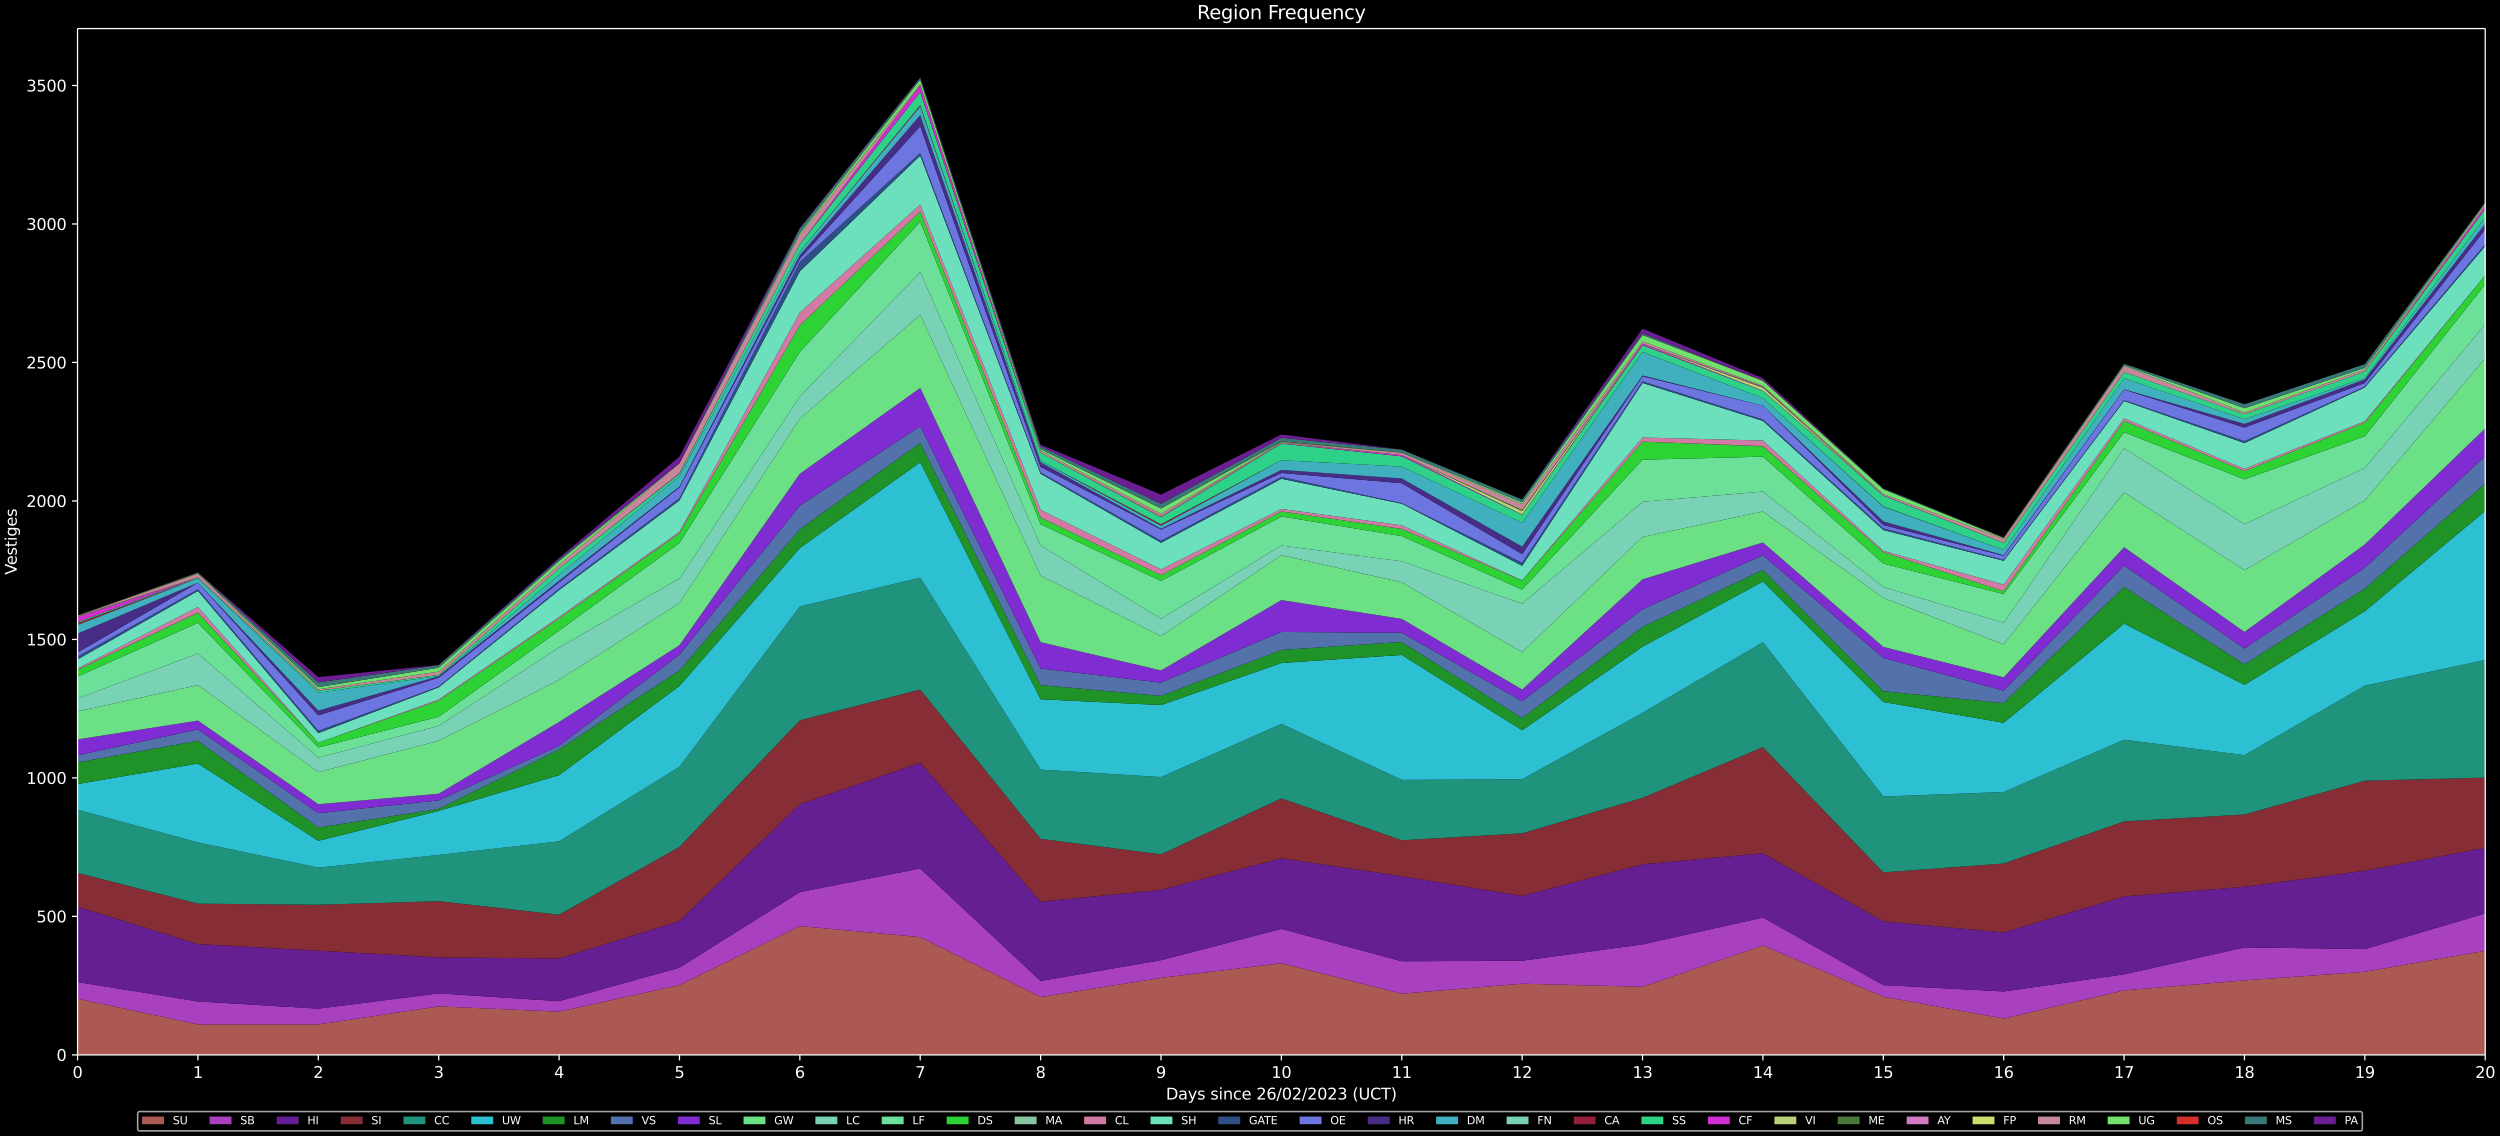 <svg xmlns:xlink="http://www.w3.org/1999/xlink" width="2112" height="960" viewBox="0 0 1584 720" xmlns="http://www.w3.org/2000/svg" version="1.1"><defs><style type="text/css">*{stroke-linejoin:round;stroke-linecap:butt}</style></defs><g id="figure_1"><g id="patch_1"><path d="M 0 720 L 1584 720 L 1584 0 L 0 0 z"/></g><g id="axes_1"><g id="patch_2"><path d="M 49.128 668.374 L 1574.637 668.374 L 1574.637 18.118 L 49.128 18.118 z"/></g><g id="PolyCollection_1"><path d="M 49.128 632.751 L 49.128 668.374 L 125.404 668.374 L 201.679 668.374 L 277.955 668.374 L 354.23 668.374 L 430.506 668.374 L 506.781 668.374 L 583.056 668.374 L 659.332 668.374 L 735.607 668.374 L 811.883 668.374 L 888.158 668.374 L 964.434 668.374 L 1040.709 668.374 L 1116.985 668.374 L 1193.26 668.374 L 1269.535 668.374 L 1345.811 668.374 L 1422.086 668.374 L 1498.362 668.374 L 1574.637 668.374 L 1650.913 668.374 L 1650.913 639.419 L 1650.913 639.419 L 1574.637 602.392 L 1498.362 615.728 L 1422.086 621.169 L 1345.811 627.486 L 1269.535 645.386 L 1193.26 631.522 L 1116.985 599.057 L 1040.709 625.205 L 964.434 623.274 L 888.158 629.592 L 811.883 610.288 L 735.607 619.589 L 659.332 631.698 L 583.056 593.793 L 506.781 586.773 L 430.506 624.152 L 354.23 640.999 L 277.955 637.664 L 201.679 649.071 L 125.404 649.071 L 49.128 632.751 z" clip-path="url(#pb647229ef0)" fill="#ac5953"/></g><g id="PolyCollection_2"><path d="M 49.128 622.221 L 49.128 632.751 L 125.404 649.071 L 201.679 649.071 L 277.955 637.664 L 354.23 640.999 L 430.506 624.152 L 506.781 586.773 L 583.056 593.793 L 659.332 631.698 L 735.607 619.589 L 811.883 610.288 L 888.158 629.592 L 964.434 623.274 L 1040.709 625.205 L 1116.985 599.057 L 1193.26 631.522 L 1269.535 645.386 L 1345.811 627.486 L 1422.086 621.169 L 1498.362 615.728 L 1574.637 602.392 L 1650.913 639.419 L 1650.913 633.979 L 1650.913 633.979 L 1574.637 578.701 L 1498.362 601.339 L 1422.086 600.286 L 1345.811 617.308 L 1269.535 628.188 L 1193.26 624.152 L 1116.985 581.333 L 1040.709 598.355 L 964.434 608.709 L 888.158 609.06 L 811.883 588.528 L 735.607 608.358 L 659.332 621.52 L 583.056 550.272 L 506.781 565.188 L 430.506 613.096 L 354.23 634.33 L 277.955 629.416 L 201.679 639.068 L 125.404 634.506 L 49.128 622.221 z" clip-path="url(#pb647229ef0)" fill="#a840bf"/></g><g id="PolyCollection_3"><path d="M 49.128 574.489 L 49.128 622.221 L 125.404 634.506 L 201.679 639.068 L 277.955 629.416 L 354.23 634.33 L 430.506 613.096 L 506.781 565.188 L 583.056 550.272 L 659.332 621.52 L 735.607 608.358 L 811.883 588.528 L 888.158 609.06 L 964.434 608.709 L 1040.709 598.355 L 1116.985 581.333 L 1193.26 624.152 L 1269.535 628.188 L 1345.811 617.308 L 1422.086 600.286 L 1498.362 601.339 L 1574.637 578.701 L 1650.913 633.979 L 1650.913 603.795 L 1650.913 603.795 L 1574.637 537.111 L 1498.362 551.676 L 1422.086 561.854 L 1345.811 567.996 L 1269.535 590.809 L 1193.26 583.79 L 1116.985 540.62 L 1040.709 547.64 L 964.434 567.645 L 888.158 555.186 L 811.883 543.779 L 735.607 563.785 L 659.332 571.33 L 583.056 483.236 L 506.781 509.559 L 430.506 583.614 L 354.23 607.305 L 277.955 606.603 L 201.679 602.392 L 125.404 598.18 L 49.128 574.489 z" clip-path="url(#pb647229ef0)" fill="#651f93"/></g><g id="PolyCollection_4"><path d="M 49.128 553.08 L 49.128 574.489 L 125.404 598.18 L 201.679 602.392 L 277.955 606.603 L 354.23 607.305 L 430.506 583.614 L 506.781 509.559 L 583.056 483.236 L 659.332 571.33 L 735.607 563.785 L 811.883 543.779 L 888.158 555.186 L 964.434 567.645 L 1040.709 547.64 L 1116.985 540.62 L 1193.26 583.79 L 1269.535 590.809 L 1345.811 567.996 L 1422.086 561.854 L 1498.362 551.676 L 1574.637 537.111 L 1650.913 603.795 L 1650.913 576.595 L 1650.913 576.595 L 1574.637 492.713 L 1498.362 494.643 L 1422.086 516.052 L 1345.811 520.439 L 1269.535 547.113 L 1193.26 552.729 L 1116.985 473.409 L 1040.709 505.523 L 964.434 527.985 L 888.158 532.372 L 811.883 505.874 L 735.607 541.322 L 659.332 531.495 L 583.056 436.908 L 506.781 456.387 L 430.506 536.584 L 354.23 579.578 L 277.955 570.979 L 201.679 573.261 L 125.404 572.559 L 49.128 553.08 z" clip-path="url(#pb647229ef0)" fill="#862d36"/></g><g id="PolyCollection_5"><path d="M 49.128 513.069 L 49.128 553.08 L 125.404 572.559 L 201.679 573.261 L 277.955 570.979 L 354.23 579.578 L 430.506 536.584 L 506.781 456.387 L 583.056 436.908 L 659.332 531.495 L 735.607 541.322 L 811.883 505.874 L 888.158 532.372 L 964.434 527.985 L 1040.709 505.523 L 1116.985 473.409 L 1193.26 552.729 L 1269.535 547.113 L 1345.811 520.439 L 1422.086 516.052 L 1498.362 494.643 L 1574.637 492.713 L 1650.913 576.595 L 1650.913 565.013 L 1650.913 565.013 L 1574.637 418.131 L 1498.362 434.451 L 1422.086 478.498 L 1345.811 468.671 L 1269.535 501.838 L 1193.26 504.646 L 1116.985 406.9 L 1040.709 451.649 L 964.434 493.765 L 888.158 494.116 L 811.883 458.668 L 735.607 492.362 L 659.332 487.623 L 583.056 366.011 L 506.781 384.262 L 430.506 485.869 L 354.23 533.074 L 277.955 541.673 L 201.679 549.746 L 125.404 533.776 L 49.128 513.069 z" clip-path="url(#pb647229ef0)" fill="#1f937c"/></g><g id="PolyCollection_6"><path d="M 49.128 496.749 L 49.128 513.069 L 125.404 533.776 L 201.679 549.746 L 277.955 541.673 L 354.23 533.074 L 430.506 485.869 L 506.781 384.262 L 583.056 366.011 L 659.332 487.623 L 735.607 492.362 L 811.883 458.668 L 888.158 494.116 L 964.434 493.765 L 1040.709 451.649 L 1116.985 406.9 L 1193.26 504.646 L 1269.535 501.838 L 1345.811 468.671 L 1422.086 478.498 L 1498.362 434.451 L 1574.637 418.131 L 1650.913 565.013 L 1650.913 539.216 L 1650.913 539.216 L 1574.637 323.719 L 1498.362 387.245 L 1422.086 433.925 L 1345.811 395.142 L 1269.535 457.966 L 1193.26 444.805 L 1116.985 368.468 L 1040.709 409.707 L 964.434 462.704 L 888.158 414.972 L 811.883 420.061 L 735.607 446.735 L 659.332 443.05 L 583.056 292.834 L 506.781 347.234 L 430.506 434.627 L 354.23 491.133 L 277.955 513.771 L 201.679 532.723 L 125.404 483.763 L 49.128 496.749 z" clip-path="url(#pb647229ef0)" fill="#2dbfd2"/></g><g id="PolyCollection_7"><path d="M 49.128 483.061 L 49.128 496.749 L 125.404 483.763 L 201.679 532.723 L 277.955 513.771 L 354.23 491.133 L 430.506 434.627 L 506.781 347.234 L 583.056 292.834 L 659.332 443.05 L 735.607 446.735 L 811.883 420.061 L 888.158 414.972 L 964.434 462.704 L 1040.709 409.707 L 1116.985 368.468 L 1193.26 444.805 L 1269.535 457.966 L 1345.811 395.142 L 1422.086 433.925 L 1498.362 387.245 L 1574.637 323.719 L 1650.913 539.216 L 1650.913 532.899 L 1650.913 532.899 L 1574.637 306.346 L 1498.362 372.855 L 1422.086 420.939 L 1345.811 371.802 L 1269.535 445.507 L 1193.26 437.961 L 1116.985 361.098 L 1040.709 397.248 L 964.434 454.983 L 888.158 406.724 L 811.883 411.813 L 735.607 440.944 L 659.332 434.1 L 583.056 280.549 L 506.781 335.301 L 430.506 424.799 L 354.23 474.813 L 277.955 512.542 L 201.679 524.3 L 125.404 469.373 L 49.128 483.061 z" clip-path="url(#pb647229ef0)" fill="#1f9327"/></g><g id="PolyCollection_8"><path d="M 49.128 478.498 L 49.128 483.061 L 125.404 469.373 L 201.679 524.3 L 277.955 512.542 L 354.23 474.813 L 430.506 424.799 L 506.781 335.301 L 583.056 280.549 L 659.332 434.1 L 735.607 440.944 L 811.883 411.813 L 888.158 406.724 L 964.434 454.983 L 1040.709 397.248 L 1116.985 361.098 L 1193.26 437.961 L 1269.535 445.507 L 1345.811 371.802 L 1422.086 420.939 L 1498.362 372.855 L 1574.637 306.346 L 1650.913 532.899 L 1650.913 531.495 L 1650.913 531.495 L 1574.637 288.973 L 1498.362 359.694 L 1422.086 410.936 L 1345.811 358.29 L 1269.535 437.61 L 1193.26 416.902 L 1116.985 351.797 L 1040.709 386.017 L 964.434 444.278 L 888.158 400.933 L 811.883 400.407 L 735.607 432.521 L 659.332 423.571 L 583.056 270.02 L 506.781 320.385 L 430.506 414.797 L 354.23 472.532 L 277.955 507.102 L 201.679 515.175 L 125.404 462.178 L 49.128 478.498 z" clip-path="url(#pb647229ef0)" fill="#5372ac"/></g><g id="PolyCollection_9"><path d="M 49.128 468.495 L 49.128 478.498 L 125.404 462.178 L 201.679 515.175 L 277.955 507.102 L 354.23 472.532 L 430.506 414.797 L 506.781 320.385 L 583.056 270.02 L 659.332 423.571 L 735.607 432.521 L 811.883 400.407 L 888.158 400.933 L 964.434 444.278 L 1040.709 386.017 L 1116.985 351.797 L 1193.26 416.902 L 1269.535 437.61 L 1345.811 358.29 L 1422.086 410.936 L 1498.362 359.694 L 1574.637 288.973 L 1650.913 531.495 L 1650.913 529.916 L 1650.913 529.916 L 1574.637 271.424 L 1498.362 344.953 L 1422.086 400.407 L 1345.811 346.708 L 1269.535 429.186 L 1193.26 409.883 L 1116.985 343.725 L 1040.709 367.064 L 964.434 436.908 L 888.158 392.159 L 811.883 380.226 L 735.607 424.799 L 659.332 406.9 L 583.056 245.803 L 506.781 300.204 L 430.506 408.83 L 354.23 457.44 L 277.955 502.891 L 201.679 509.559 L 125.404 456.562 L 49.128 468.495 z" clip-path="url(#pb647229ef0)" fill="#7f2dd2"/></g><g id="PolyCollection_10"><path d="M 49.128 450.771 L 49.128 468.495 L 125.404 456.562 L 201.679 509.559 L 277.955 502.891 L 354.23 457.44 L 430.506 408.83 L 506.781 300.204 L 583.056 245.803 L 659.332 406.9 L 735.607 424.799 L 811.883 380.226 L 888.158 392.159 L 964.434 436.908 L 1040.709 367.064 L 1116.985 343.725 L 1193.26 409.883 L 1269.535 429.186 L 1345.811 346.708 L 1422.086 400.407 L 1498.362 344.953 L 1574.637 271.424 L 1650.913 529.916 L 1650.913 515.877 L 1650.913 515.877 L 1574.637 227.026 L 1498.362 317.051 L 1422.086 361.273 L 1345.811 311.962 L 1269.535 408.304 L 1193.26 378.822 L 1116.985 324.07 L 1040.709 340.215 L 964.434 413.217 L 888.158 368.995 L 811.883 351.797 L 735.607 403.039 L 659.332 364.783 L 583.056 199.475 L 506.781 265.282 L 430.506 382.156 L 354.23 430.766 L 277.955 469.373 L 201.679 489.203 L 125.404 434.1 L 49.128 450.771 z" clip-path="url(#pb647229ef0)" fill="#6ce085"/></g><g id="PolyCollection_11"><path d="M 49.128 442.523 L 49.128 450.771 L 125.404 434.1 L 201.679 489.203 L 277.955 469.373 L 354.23 430.766 L 430.506 382.156 L 506.781 265.282 L 583.056 199.475 L 659.332 364.783 L 735.607 403.039 L 811.883 351.797 L 888.158 368.995 L 964.434 413.217 L 1040.709 340.215 L 1116.985 324.07 L 1193.26 378.822 L 1269.535 408.304 L 1345.811 311.962 L 1422.086 361.273 L 1498.362 317.051 L 1574.637 227.026 L 1650.913 515.877 L 1650.913 510.963 L 1650.913 510.963 L 1574.637 205.617 L 1498.362 296.519 L 1422.086 332.142 L 1345.811 284.059 L 1269.535 394.616 L 1193.26 371.978 L 1116.985 311.435 L 1040.709 317.928 L 964.434 382.507 L 888.158 355.658 L 811.883 345.655 L 735.607 391.983 L 659.332 345.655 L 583.056 172.45 L 506.781 251.243 L 430.506 366.538 L 354.23 410.234 L 277.955 459.897 L 201.679 480.078 L 125.404 414.095 L 49.128 442.523 z" clip-path="url(#pb647229ef0)" fill="#79d2b5"/></g><g id="PolyCollection_12"><path d="M 49.128 428.66 L 49.128 442.523 L 125.404 414.095 L 201.679 480.078 L 277.955 459.897 L 354.23 410.234 L 430.506 366.538 L 506.781 251.243 L 583.056 172.45 L 659.332 345.655 L 735.607 391.983 L 811.883 345.655 L 888.158 355.658 L 964.434 382.507 L 1040.709 317.928 L 1116.985 311.435 L 1193.26 371.978 L 1269.535 394.616 L 1345.811 284.059 L 1422.086 332.142 L 1498.362 296.519 L 1574.637 205.617 L 1650.913 510.963 L 1650.913 497.977 L 1650.913 497.977 L 1574.637 180.171 L 1498.362 276.338 L 1422.086 303.714 L 1345.811 273.881 L 1269.535 376.365 L 1193.26 357.062 L 1116.985 289.324 L 1040.709 291.254 L 964.434 373.557 L 888.158 339.688 L 811.883 327.229 L 735.607 368.117 L 659.332 332.142 L 583.056 140.511 L 506.781 222.99 L 430.506 344.076 L 354.23 399.529 L 277.955 454.106 L 201.679 473.585 L 125.404 394.616 L 49.128 428.66 z" clip-path="url(#pb647229ef0)" fill="#6ce098"/></g><g id="PolyCollection_13"><path d="M 49.128 424.448 L 49.128 428.66 L 125.404 394.616 L 201.679 473.585 L 277.955 454.106 L 354.23 399.529 L 430.506 344.076 L 506.781 222.99 L 583.056 140.511 L 659.332 332.142 L 735.607 368.117 L 811.883 327.229 L 888.158 339.688 L 964.434 373.557 L 1040.709 291.254 L 1116.985 289.324 L 1193.26 357.062 L 1269.535 376.365 L 1345.811 273.881 L 1422.086 303.714 L 1498.362 276.338 L 1574.637 180.171 L 1650.913 497.977 L 1650.913 496.398 L 1650.913 496.398 L 1574.637 174.556 L 1498.362 267.739 L 1422.086 298.449 L 1345.811 266.686 L 1269.535 374.61 L 1193.26 349.867 L 1116.985 282.831 L 1040.709 279.848 L 964.434 367.942 L 888.158 335.126 L 811.883 324.07 L 735.607 364.432 L 659.332 327.931 L 583.056 134.018 L 506.781 206.143 L 430.506 337.934 L 354.23 391.808 L 277.955 443.927 L 201.679 470.601 L 125.404 388.298 L 49.128 424.448 z" clip-path="url(#pb647229ef0)" fill="#2dd235"/></g><g id="PolyCollection_14"><path d="M 49.128 424.273 L 49.128 424.448 L 125.404 388.298 L 201.679 470.601 L 277.955 443.927 L 354.23 391.808 L 430.506 337.934 L 506.781 206.143 L 583.056 134.018 L 659.332 327.931 L 735.607 364.432 L 811.883 324.07 L 888.158 335.126 L 964.434 367.942 L 1040.709 279.848 L 1116.985 282.831 L 1193.26 349.867 L 1269.535 374.61 L 1345.811 266.686 L 1422.086 298.449 L 1498.362 267.739 L 1574.637 174.556 L 1650.913 496.398 L 1650.913 496.398 L 1650.913 496.398 L 1574.637 174.556 L 1498.362 267.739 L 1422.086 298.449 L 1345.811 266.686 L 1269.535 374.61 L 1193.26 349.867 L 1116.985 282.655 L 1040.709 279.848 L 964.434 367.942 L 888.158 335.126 L 811.883 324.07 L 735.607 364.432 L 659.332 327.931 L 583.056 134.018 L 506.781 206.143 L 430.506 337.758 L 354.23 391.808 L 277.955 443.927 L 201.679 470.601 L 125.404 388.123 L 49.128 424.273 z" clip-path="url(#pb647229ef0)" fill="#87c5a1"/></g><g id="PolyCollection_15"><path d="M 49.128 423.571 L 49.128 424.273 L 125.404 388.123 L 201.679 470.601 L 277.955 443.927 L 354.23 391.808 L 430.506 337.758 L 506.781 206.143 L 583.056 134.018 L 659.332 327.931 L 735.607 364.432 L 811.883 324.07 L 888.158 335.126 L 964.434 367.942 L 1040.709 279.848 L 1116.985 282.655 L 1193.26 349.867 L 1269.535 374.61 L 1345.811 266.686 L 1422.086 298.449 L 1498.362 267.739 L 1574.637 174.556 L 1650.913 496.398 L 1650.913 495.345 L 1650.913 495.345 L 1574.637 174.38 L 1498.362 266.862 L 1422.086 297.045 L 1345.811 265.107 L 1269.535 370.399 L 1193.26 348.989 L 1116.985 279.146 L 1040.709 277.215 L 964.434 367.766 L 888.158 332.844 L 811.883 322.491 L 735.607 360.747 L 659.332 323.017 L 583.056 129.631 L 506.781 198.071 L 430.506 336.881 L 354.23 390.93 L 277.955 443.225 L 201.679 470.601 L 125.404 384.613 L 49.128 423.571 z" clip-path="url(#pb647229ef0)" fill="#d279a6"/></g><g id="PolyCollection_16"><path d="M 49.128 417.78 L 49.128 423.571 L 125.404 384.613 L 201.679 470.601 L 277.955 443.225 L 354.23 390.93 L 430.506 336.881 L 506.781 198.071 L 583.056 129.631 L 659.332 323.017 L 735.607 360.747 L 811.883 322.491 L 888.158 332.844 L 964.434 367.766 L 1040.709 277.215 L 1116.985 279.146 L 1193.26 348.989 L 1269.535 370.399 L 1345.811 265.107 L 1422.086 297.045 L 1498.362 266.862 L 1574.637 174.38 L 1650.913 495.345 L 1650.913 486.395 L 1650.913 486.395 L 1574.637 155.954 L 1498.362 245.452 L 1422.086 280.725 L 1345.811 254.051 L 1269.535 355.307 L 1193.26 335.828 L 1116.985 266.686 L 1040.709 242.644 L 964.434 358.465 L 888.158 319.156 L 811.883 303.363 L 735.607 343.9 L 659.332 300.204 L 583.056 98.57 L 506.781 171.923 L 430.506 317.051 L 354.23 373.908 L 277.955 435.504 L 201.679 464.459 L 125.404 374.435 L 49.128 417.78 z" clip-path="url(#pb647229ef0)" fill="#6ce0bd"/></g><g id="PolyCollection_17"><path d="M 49.128 416.025 L 49.128 417.78 L 125.404 374.435 L 201.679 464.459 L 277.955 435.504 L 354.23 373.908 L 430.506 317.051 L 506.781 171.923 L 583.056 98.57 L 659.332 300.204 L 735.607 343.9 L 811.883 303.363 L 888.158 319.156 L 964.434 358.465 L 1040.709 242.644 L 1116.985 266.686 L 1193.26 335.828 L 1269.535 355.307 L 1345.811 254.051 L 1422.086 280.725 L 1498.362 245.452 L 1574.637 155.954 L 1650.913 486.395 L 1650.913 486.044 L 1650.913 486.044 L 1574.637 154.726 L 1498.362 244.926 L 1422.086 279.497 L 1345.811 253.525 L 1269.535 354.78 L 1193.26 334.775 L 1116.985 265.809 L 1040.709 241.592 L 964.434 356.535 L 888.158 318.806 L 811.883 302.134 L 735.607 342.672 L 659.332 299.327 L 583.056 96.991 L 506.781 165.957 L 430.506 315.647 L 354.23 373.031 L 277.955 434.978 L 201.679 463.055 L 125.404 373.382 L 49.128 416.025 z" clip-path="url(#pb647229ef0)" fill="#2d4f86"/></g><g id="PolyCollection_18"><path d="M 49.128 413.393 L 49.128 416.025 L 125.404 373.382 L 201.679 463.055 L 277.955 434.978 L 354.23 373.031 L 430.506 315.647 L 506.781 165.957 L 583.056 96.991 L 659.332 299.327 L 735.607 342.672 L 811.883 302.134 L 888.158 318.806 L 964.434 356.535 L 1040.709 241.592 L 1116.985 265.809 L 1193.26 334.775 L 1269.535 354.78 L 1345.811 253.525 L 1422.086 279.497 L 1498.362 244.926 L 1574.637 154.726 L 1650.913 486.044 L 1650.913 485.693 L 1650.913 485.693 L 1574.637 145.425 L 1498.362 242.644 L 1422.086 270.898 L 1345.811 246.856 L 1269.535 352.148 L 1193.26 332.669 L 1116.985 257.034 L 1040.709 238.433 L 964.434 351.095 L 888.158 306.171 L 811.883 299.678 L 735.607 335.477 L 659.332 295.817 L 583.056 79.969 L 506.781 163.851 L 430.506 308.803 L 354.23 368.995 L 277.955 429.362 L 201.679 453.228 L 125.404 369.17 L 49.128 413.393 z" clip-path="url(#pb647229ef0)" fill="#6c75e0"/></g><g id="PolyCollection_19"><path d="M 49.128 401.46 L 49.128 413.393 L 125.404 369.17 L 201.679 453.228 L 277.955 429.362 L 354.23 368.995 L 430.506 308.803 L 506.781 163.851 L 583.056 79.969 L 659.332 295.817 L 735.607 335.477 L 811.883 299.678 L 888.158 306.171 L 964.434 351.095 L 1040.709 238.433 L 1116.985 257.034 L 1193.26 332.669 L 1269.535 352.148 L 1345.811 246.856 L 1422.086 270.898 L 1498.362 242.644 L 1574.637 145.425 L 1650.913 485.693 L 1650.913 485.693 L 1650.913 485.693 L 1574.637 141.74 L 1498.362 240.363 L 1422.086 268.616 L 1345.811 246.681 L 1269.535 351.797 L 1193.26 330.388 L 1116.985 257.034 L 1040.709 237.906 L 964.434 346.357 L 888.158 303.187 L 811.883 297.747 L 735.607 334.95 L 659.332 293.009 L 583.056 72.949 L 506.781 161.745 L 430.506 308.276 L 354.23 367.942 L 277.955 428.485 L 201.679 450.245 L 125.404 369.17 L 49.128 401.46 z" clip-path="url(#pb647229ef0)" fill="#472d86"/></g><g id="PolyCollection_20"><path d="M 49.128 396.195 L 49.128 401.46 L 125.404 369.17 L 201.679 450.245 L 277.955 428.485 L 354.23 367.942 L 430.506 308.276 L 506.781 161.745 L 583.056 72.949 L 659.332 293.009 L 735.607 334.95 L 811.883 297.747 L 888.158 303.187 L 964.434 346.357 L 1040.709 237.906 L 1116.985 257.034 L 1193.26 330.388 L 1269.535 351.797 L 1345.811 246.681 L 1422.086 268.616 L 1498.362 240.363 L 1574.637 141.74 L 1650.913 485.693 L 1650.913 484.114 L 1650.913 484.114 L 1574.637 137.704 L 1498.362 239.486 L 1422.086 265.633 L 1345.811 239.661 L 1269.535 348.463 L 1193.26 321.087 L 1116.985 252.296 L 1040.709 223.165 L 964.434 331.265 L 888.158 295.641 L 811.883 291.605 L 735.607 333.02 L 659.332 291.956 L 583.056 67.334 L 506.781 159.464 L 430.506 301.783 L 354.23 364.081 L 277.955 428.309 L 201.679 438.838 L 125.404 366.362 L 49.128 396.195 z" clip-path="url(#pb647229ef0)" fill="#40b0bf"/></g><g id="PolyCollection_21"><path d="M 49.128 395.844 L 49.128 396.195 L 125.404 366.362 L 201.679 438.838 L 277.955 428.309 L 354.23 364.081 L 430.506 301.783 L 506.781 159.464 L 583.056 67.334 L 659.332 291.956 L 735.607 333.02 L 811.883 291.605 L 888.158 295.641 L 964.434 331.265 L 1040.709 223.165 L 1116.985 252.296 L 1193.26 321.087 L 1269.535 348.463 L 1345.811 239.661 L 1422.086 265.633 L 1498.362 239.486 L 1574.637 137.704 L 1650.913 484.114 L 1650.913 484.114 L 1650.913 484.114 L 1574.637 137.704 L 1498.362 239.486 L 1422.086 265.633 L 1345.811 239.661 L 1269.535 348.463 L 1193.26 321.087 L 1116.985 252.296 L 1040.709 222.99 L 964.434 331.265 L 888.158 295.641 L 811.883 291.605 L 735.607 333.02 L 659.332 291.956 L 583.056 67.334 L 506.781 159.464 L 430.506 301.783 L 354.23 364.081 L 277.955 428.309 L 201.679 438.838 L 125.404 366.362 L 49.128 395.844 z" clip-path="url(#pb647229ef0)" fill="#79d2b2"/></g><g id="PolyCollection_22"><path d="M 49.128 394.791 L 49.128 395.844 L 125.404 366.362 L 201.679 438.838 L 277.955 428.309 L 354.23 364.081 L 430.506 301.783 L 506.781 159.464 L 583.056 67.334 L 659.332 291.956 L 735.607 333.02 L 811.883 291.605 L 888.158 295.641 L 964.434 331.265 L 1040.709 222.99 L 1116.985 252.296 L 1193.26 321.087 L 1269.535 348.463 L 1345.811 239.661 L 1422.086 265.633 L 1498.362 239.486 L 1574.637 137.704 L 1650.913 484.114 L 1650.913 484.114 L 1650.913 484.114 L 1574.637 137.704 L 1498.362 239.486 L 1422.086 265.633 L 1345.811 239.661 L 1269.535 348.463 L 1193.26 320.911 L 1116.985 252.296 L 1040.709 222.99 L 964.434 331.265 L 888.158 295.641 L 811.883 291.605 L 735.607 332.142 L 659.332 291.956 L 583.056 66.632 L 506.781 159.464 L 430.506 301.783 L 354.23 364.081 L 277.955 428.309 L 201.679 438.838 L 125.404 366.362 L 49.128 394.791 z" clip-path="url(#pb647229ef0)" fill="#931f3c"/></g><g id="PolyCollection_23"><path d="M 49.128 394.089 L 49.128 394.791 L 125.404 366.362 L 201.679 438.838 L 277.955 428.309 L 354.23 364.081 L 430.506 301.783 L 506.781 159.464 L 583.056 66.632 L 659.332 291.956 L 735.607 332.142 L 811.883 291.605 L 888.158 295.641 L 964.434 331.265 L 1040.709 222.99 L 1116.985 252.296 L 1193.26 320.911 L 1269.535 348.463 L 1345.811 239.661 L 1422.086 265.633 L 1498.362 239.486 L 1574.637 137.704 L 1650.913 484.114 L 1650.913 480.604 L 1650.913 480.604 L 1574.637 132.439 L 1498.362 235.449 L 1422.086 262.474 L 1345.811 235.8 L 1269.535 344.076 L 1193.26 314.067 L 1116.985 247.734 L 1040.709 218.778 L 964.434 326.176 L 888.158 289.148 L 811.883 281.076 L 735.607 327.755 L 659.332 286.867 L 583.056 58.384 L 506.781 154.726 L 430.506 300.204 L 354.23 360.045 L 277.955 427.607 L 201.679 437.61 L 125.404 366.011 L 49.128 394.089 z" clip-path="url(#pb647229ef0)" fill="#2dd288"/></g><g id="PolyCollection_24"><path d="M 49.128 390.93 L 49.128 394.089 L 125.404 366.011 L 201.679 437.61 L 277.955 427.607 L 354.23 360.045 L 430.506 300.204 L 506.781 154.726 L 583.056 58.384 L 659.332 286.867 L 735.607 327.755 L 811.883 281.076 L 888.158 289.148 L 964.434 326.176 L 1040.709 218.778 L 1116.985 247.734 L 1193.26 314.067 L 1269.535 344.076 L 1345.811 235.8 L 1422.086 262.474 L 1498.362 235.449 L 1574.637 132.439 L 1650.913 480.604 L 1650.913 480.604 L 1650.913 480.604 L 1574.637 130.86 L 1498.362 235.449 L 1422.086 262.474 L 1345.811 235.8 L 1269.535 344.076 L 1193.26 313.892 L 1116.985 247.558 L 1040.709 217.901 L 964.434 326 L 888.158 288.271 L 811.883 280.725 L 735.607 327.404 L 659.332 286.867 L 583.056 54.172 L 506.781 154.726 L 430.506 299.853 L 354.23 360.045 L 277.955 427.607 L 201.679 437.61 L 125.404 366.011 L 49.128 390.93 z" clip-path="url(#pb647229ef0)" fill="#d22dd2"/></g><g id="PolyCollection_25"><path d="M 49.128 390.755 L 49.128 390.93 L 125.404 366.011 L 201.679 437.61 L 277.955 427.607 L 354.23 360.045 L 430.506 299.853 L 506.781 154.726 L 583.056 54.172 L 659.332 286.867 L 735.607 327.404 L 811.883 280.725 L 888.158 288.271 L 964.434 326 L 1040.709 217.901 L 1116.985 247.558 L 1193.26 313.892 L 1269.535 344.076 L 1345.811 235.8 L 1422.086 262.474 L 1498.362 235.449 L 1574.637 130.86 L 1650.913 480.604 L 1650.913 480.604 L 1650.913 480.604 L 1574.637 130.86 L 1498.362 235.449 L 1422.086 262.474 L 1345.811 235.8 L 1269.535 343.9 L 1193.26 313.892 L 1116.985 245.628 L 1040.709 217.901 L 964.434 323.719 L 888.158 288.271 L 811.883 280.374 L 735.607 326.878 L 659.332 286.867 L 583.056 54.172 L 506.781 154.726 L 430.506 299.853 L 354.23 360.045 L 277.955 427.607 L 201.679 437.61 L 125.404 365.836 L 49.128 390.755 z" clip-path="url(#pb647229ef0)" fill="#b9d279"/></g><g id="PolyCollection_26"><path d="M 49.128 390.579 L 49.128 390.755 L 125.404 365.836 L 201.679 437.61 L 277.955 427.607 L 354.23 360.045 L 430.506 299.853 L 506.781 154.726 L 583.056 54.172 L 659.332 286.867 L 735.607 326.878 L 811.883 280.374 L 888.158 288.271 L 964.434 323.719 L 1040.709 217.901 L 1116.985 245.628 L 1193.26 313.892 L 1269.535 343.9 L 1345.811 235.8 L 1422.086 262.474 L 1498.362 235.449 L 1574.637 130.86 L 1650.913 480.604 L 1650.913 480.604 L 1650.913 480.604 L 1574.637 130.86 L 1498.362 235.449 L 1422.086 262.474 L 1345.811 235.8 L 1269.535 343.9 L 1193.26 313.892 L 1116.985 245.277 L 1040.709 217.901 L 964.434 323.193 L 888.158 288.271 L 811.883 280.374 L 735.607 326.878 L 659.332 286.867 L 583.056 54.172 L 506.781 154.726 L 430.506 299.853 L 354.23 360.045 L 277.955 427.607 L 201.679 437.61 L 125.404 365.836 L 49.128 390.579 z" clip-path="url(#pb647229ef0)" fill="#48783a"/></g><g id="PolyCollection_27"><path d="M 49.128 390.404 L 49.128 390.579 L 125.404 365.836 L 201.679 437.61 L 277.955 427.607 L 354.23 360.045 L 430.506 299.853 L 506.781 154.726 L 583.056 54.172 L 659.332 286.867 L 735.607 326.878 L 811.883 280.374 L 888.158 288.271 L 964.434 323.193 L 1040.709 217.901 L 1116.985 245.277 L 1193.26 313.892 L 1269.535 343.9 L 1345.811 235.8 L 1422.086 262.474 L 1498.362 235.449 L 1574.637 130.86 L 1650.913 480.604 L 1650.913 480.604 L 1650.913 480.604 L 1574.637 130.86 L 1498.362 235.449 L 1422.086 262.474 L 1345.811 235.8 L 1269.535 343.9 L 1193.26 313.892 L 1116.985 244.926 L 1040.709 217.725 L 964.434 323.193 L 888.158 288.271 L 811.883 280.374 L 735.607 326.878 L 659.332 286.867 L 583.056 53.997 L 506.781 154.726 L 430.506 299.853 L 354.23 360.045 L 277.955 427.607 L 201.679 437.61 L 125.404 365.836 L 49.128 390.404 z" clip-path="url(#pb647229ef0)" fill="#d279c3"/></g><g id="PolyCollection_28"><path d="M 49.128 390.228 L 49.128 390.404 L 125.404 365.836 L 201.679 437.61 L 277.955 427.607 L 354.23 360.045 L 430.506 299.853 L 506.781 154.726 L 583.056 53.997 L 659.332 286.867 L 735.607 326.878 L 811.883 280.374 L 888.158 288.271 L 964.434 323.193 L 1040.709 217.725 L 1116.985 244.926 L 1193.26 313.892 L 1269.535 343.9 L 1345.811 235.8 L 1422.086 262.474 L 1498.362 235.449 L 1574.637 130.86 L 1650.913 480.604 L 1650.913 480.604 L 1650.913 480.604 L 1574.637 130.86 L 1498.362 235.449 L 1422.086 262.474 L 1345.811 235.8 L 1269.535 343.9 L 1193.26 313.892 L 1116.985 244.926 L 1040.709 217.725 L 964.434 323.193 L 888.158 288.271 L 811.883 280.374 L 735.607 326.878 L 659.332 286.867 L 583.056 53.997 L 506.781 154.726 L 430.506 299.853 L 354.23 360.045 L 277.955 427.607 L 201.679 437.61 L 125.404 365.836 L 49.128 390.228 z" clip-path="url(#pb647229ef0)" fill="#cae06c"/></g><g id="PolyCollection_29"><path d="M 49.128 390.053 L 49.128 390.228 L 125.404 365.836 L 201.679 437.61 L 277.955 427.607 L 354.23 360.045 L 430.506 299.853 L 506.781 154.726 L 583.056 53.997 L 659.332 286.867 L 735.607 326.878 L 811.883 280.374 L 888.158 288.271 L 964.434 323.193 L 1040.709 217.725 L 1116.985 244.926 L 1193.26 313.892 L 1269.535 343.9 L 1345.811 235.8 L 1422.086 262.474 L 1498.362 235.449 L 1574.637 130.86 L 1650.913 480.604 L 1650.913 480.253 L 1650.913 480.253 L 1574.637 129.28 L 1498.362 234.046 L 1422.086 261.421 L 1345.811 231.764 L 1269.535 341.443 L 1193.26 313.014 L 1116.985 244.399 L 1040.709 216.321 L 964.434 319.332 L 888.158 286.867 L 811.883 280.199 L 735.607 325.474 L 659.332 285.639 L 583.056 53.47 L 506.781 148.584 L 430.506 293.535 L 354.23 357.764 L 277.955 425.501 L 201.679 436.732 L 125.404 363.555 L 49.128 390.053 z" clip-path="url(#pb647229ef0)" fill="#c58799"/></g><g id="PolyCollection_30"><path d="M 49.128 390.053 L 49.128 390.053 L 125.404 363.555 L 201.679 436.732 L 277.955 425.501 L 354.23 357.764 L 430.506 293.535 L 506.781 148.584 L 583.056 53.47 L 659.332 285.639 L 735.607 325.474 L 811.883 280.199 L 888.158 286.867 L 964.434 319.332 L 1040.709 216.321 L 1116.985 244.399 L 1193.26 313.014 L 1269.535 341.443 L 1345.811 231.764 L 1422.086 261.421 L 1498.362 234.046 L 1574.637 129.28 L 1650.913 480.253 L 1650.913 480.078 L 1650.913 480.078 L 1574.637 128.578 L 1498.362 232.993 L 1422.086 258.614 L 1345.811 231.413 L 1269.535 340.917 L 1193.26 310.031 L 1116.985 241.241 L 1040.709 212.285 L 964.434 318.279 L 888.158 286.692 L 811.883 279.848 L 735.607 322.14 L 659.332 284.586 L 583.056 50.487 L 506.781 147.531 L 430.506 293.535 L 354.23 355.482 L 277.955 423.044 L 201.679 435.328 L 125.404 363.204 L 49.128 390.053 z" clip-path="url(#pb647229ef0)" fill="#72e06c"/></g><g id="PolyCollection_31"><path d="M 49.128 390.053 L 49.128 390.053 L 125.404 363.204 L 201.679 435.328 L 277.955 423.044 L 354.23 355.482 L 430.506 293.535 L 506.781 147.531 L 583.056 50.487 L 659.332 284.586 L 735.607 322.14 L 811.883 279.848 L 888.158 286.692 L 964.434 318.279 L 1040.709 212.285 L 1116.985 241.241 L 1193.26 310.031 L 1269.535 340.917 L 1345.811 231.413 L 1422.086 258.614 L 1498.362 232.993 L 1574.637 128.578 L 1650.913 480.078 L 1650.913 480.078 L 1650.913 480.078 L 1574.637 128.578 L 1498.362 232.993 L 1422.086 258.614 L 1345.811 231.413 L 1269.535 340.741 L 1193.26 310.031 L 1116.985 241.065 L 1040.709 212.285 L 964.434 318.279 L 888.158 286.692 L 811.883 279.672 L 735.607 322.14 L 659.332 284.586 L 583.056 50.311 L 506.781 147.531 L 430.506 293.535 L 354.23 355.482 L 277.955 423.044 L 201.679 435.328 L 125.404 363.028 L 49.128 390.053 z" clip-path="url(#pb647229ef0)" fill="#d22f2d"/></g><g id="PolyCollection_32"><path d="M 49.128 390.053 L 49.128 390.053 L 125.404 363.028 L 201.679 435.328 L 277.955 423.044 L 354.23 355.482 L 430.506 293.535 L 506.781 147.531 L 583.056 50.311 L 659.332 284.586 L 735.607 322.14 L 811.883 279.672 L 888.158 286.692 L 964.434 318.279 L 1040.709 212.285 L 1116.985 241.065 L 1193.26 310.031 L 1269.535 340.741 L 1345.811 231.413 L 1422.086 258.614 L 1498.362 232.993 L 1574.637 128.578 L 1650.913 480.078 L 1650.913 479.551 L 1650.913 479.551 L 1574.637 128.227 L 1498.362 230.711 L 1422.086 256.157 L 1345.811 230.536 L 1269.535 340.566 L 1193.26 309.505 L 1116.985 241.065 L 1040.709 211.232 L 964.434 316.524 L 888.158 284.937 L 811.883 277.391 L 735.607 319.156 L 659.332 282.831 L 583.056 49.258 L 506.781 144.899 L 430.506 293.36 L 354.23 354.429 L 277.955 421.465 L 201.679 432.345 L 125.404 362.677 L 49.128 390.053 z" clip-path="url(#pb647229ef0)" fill="#3a7877"/></g><g id="PolyCollection_33"><path d="M 49.128 390.053 L 49.128 390.053 L 125.404 362.677 L 201.679 432.345 L 277.955 421.465 L 354.23 354.429 L 430.506 293.36 L 506.781 144.899 L 583.056 49.258 L 659.332 282.831 L 735.607 319.156 L 811.883 277.391 L 888.158 284.937 L 964.434 316.524 L 1040.709 211.232 L 1116.985 241.065 L 1193.26 309.505 L 1269.535 340.566 L 1345.811 230.536 L 1422.086 256.157 L 1498.362 230.711 L 1574.637 128.227 L 1650.913 479.551 L 1650.913 479.376 L 1650.913 479.376 L 1574.637 128.227 L 1498.362 230.711 L 1422.086 256.157 L 1345.811 230.536 L 1269.535 340.566 L 1193.26 309.505 L 1116.985 239.661 L 1040.709 208.249 L 964.434 316.524 L 888.158 284.937 L 811.883 275.285 L 735.607 313.365 L 659.332 281.778 L 583.056 49.083 L 506.781 144.372 L 430.506 289.324 L 354.23 353.552 L 277.955 421.29 L 201.679 429.011 L 125.404 362.677 L 49.128 390.053 z" clip-path="url(#pb647229ef0)" fill="#6b1f93"/></g><g id="matplotlib.axis_1"><g id="xtick_1"><g id="line2d_1"><defs><path id="m826e504b66" d="M 0 0 L 0 3.5" stroke="#ffffff" stroke-width="0.8"/></defs><g><use xlink:href="#m826e504b66" x="49.128" y="668.374" fill="#ffffff" stroke="#ffffff" stroke-width="0.8"/></g></g><g id="text_1"><g transform="translate(45.947 682.973) scale(0.1 -0.1)" fill="#ffffff"><defs><path id="DejaVuSans-30" d="M 2034 4250 Q 1547 4250 1301 3770 Q 1056 3291 1056 2328 Q 1056 1369 1301 889 Q 1547 409 2034 409 Q 2525 409 2770 889 Q 3016 1369 3016 2328 Q 3016 3291 2770 3770 Q 2525 4250 2034 4250 z M 2034 4750 Q 2819 4750 3233 4129 Q 3647 3509 3647 2328 Q 3647 1150 3233 529 Q 2819 -91 2034 -91 Q 1250 -91 836 529 Q 422 1150 422 2328 Q 422 3509 836 4129 Q 1250 4750 2034 4750 z" transform="scale(0.016)"/></defs><use xlink:href="#DejaVuSans-30"/></g></g></g><g id="xtick_2"><g id="line2d_2"><g><use xlink:href="#m826e504b66" x="125.404" y="668.374" fill="#ffffff" stroke="#ffffff" stroke-width="0.8"/></g></g><g id="text_2"><g transform="translate(122.223 682.973) scale(0.1 -0.1)" fill="#ffffff"><defs><path id="DejaVuSans-31" d="M 794 531 L 1825 531 L 1825 4091 L 703 3866 L 703 4441 L 1819 4666 L 2450 4666 L 2450 531 L 3481 531 L 3481 0 L 794 0 L 794 531 z" transform="scale(0.016)"/></defs><use xlink:href="#DejaVuSans-31"/></g></g></g><g id="xtick_3"><g id="line2d_3"><g><use xlink:href="#m826e504b66" x="201.679" y="668.374" fill="#ffffff" stroke="#ffffff" stroke-width="0.8"/></g></g><g id="text_3"><g transform="translate(198.498 682.973) scale(0.1 -0.1)" fill="#ffffff"><defs><path id="DejaVuSans-32" d="M 1228 531 L 3431 531 L 3431 0 L 469 0 L 469 531 Q 828 903 1448 1529 Q 2069 2156 2228 2338 Q 2531 2678 2651 2914 Q 2772 3150 2772 3378 Q 2772 3750 2511 3984 Q 2250 4219 1831 4219 Q 1534 4219 1204 4116 Q 875 4013 500 3803 L 500 4441 Q 881 4594 1212 4672 Q 1544 4750 1819 4750 Q 2544 4750 2975 4387 Q 3406 4025 3406 3419 Q 3406 3131 3298 2873 Q 3191 2616 2906 2266 Q 2828 2175 2409 1742 Q 1991 1309 1228 531 z" transform="scale(0.016)"/></defs><use xlink:href="#DejaVuSans-32"/></g></g></g><g id="xtick_4"><g id="line2d_4"><g><use xlink:href="#m826e504b66" x="277.955" y="668.374" fill="#ffffff" stroke="#ffffff" stroke-width="0.8"/></g></g><g id="text_4"><g transform="translate(274.773 682.973) scale(0.1 -0.1)" fill="#ffffff"><defs><path id="DejaVuSans-33" d="M 2597 2516 Q 3050 2419 3304 2112 Q 3559 1806 3559 1356 Q 3559 666 3084 287 Q 2609 -91 1734 -91 Q 1441 -91 1130 -33 Q 819 25 488 141 L 488 750 Q 750 597 1062 519 Q 1375 441 1716 441 Q 2309 441 2620 675 Q 2931 909 2931 1356 Q 2931 1769 2642 2001 Q 2353 2234 1838 2234 L 1294 2234 L 1294 2753 L 1863 2753 Q 2328 2753 2575 2939 Q 2822 3125 2822 3475 Q 2822 3834 2567 4026 Q 2313 4219 1838 4219 Q 1578 4219 1281 4162 Q 984 4106 628 3988 L 628 4550 Q 988 4650 1302 4700 Q 1616 4750 1894 4750 Q 2613 4750 3031 4423 Q 3450 4097 3450 3541 Q 3450 3153 3228 2886 Q 3006 2619 2597 2516 z" transform="scale(0.016)"/></defs><use xlink:href="#DejaVuSans-33"/></g></g></g><g id="xtick_5"><g id="line2d_5"><g><use xlink:href="#m826e504b66" x="354.23" y="668.374" fill="#ffffff" stroke="#ffffff" stroke-width="0.8"/></g></g><g id="text_5"><g transform="translate(351.049 682.973) scale(0.1 -0.1)" fill="#ffffff"><defs><path id="DejaVuSans-34" d="M 2419 4116 L 825 1625 L 2419 1625 L 2419 4116 z M 2253 4666 L 3047 4666 L 3047 1625 L 3713 1625 L 3713 1100 L 3047 1100 L 3047 0 L 2419 0 L 2419 1100 L 313 1100 L 313 1709 L 2253 4666 z" transform="scale(0.016)"/></defs><use xlink:href="#DejaVuSans-34"/></g></g></g><g id="xtick_6"><g id="line2d_6"><g><use xlink:href="#m826e504b66" x="430.506" y="668.374" fill="#ffffff" stroke="#ffffff" stroke-width="0.8"/></g></g><g id="text_6"><g transform="translate(427.324 682.973) scale(0.1 -0.1)" fill="#ffffff"><defs><path id="DejaVuSans-35" d="M 691 4666 L 3169 4666 L 3169 4134 L 1269 4134 L 1269 2991 Q 1406 3038 1543 3061 Q 1681 3084 1819 3084 Q 2600 3084 3056 2656 Q 3513 2228 3513 1497 Q 3513 744 3044 326 Q 2575 -91 1722 -91 Q 1428 -91 1123 -41 Q 819 9 494 109 L 494 744 Q 775 591 1075 516 Q 1375 441 1709 441 Q 2250 441 2565 725 Q 2881 1009 2881 1497 Q 2881 1984 2565 2268 Q 2250 2553 1709 2553 Q 1456 2553 1204 2497 Q 953 2441 691 2322 L 691 4666 z" transform="scale(0.016)"/></defs><use xlink:href="#DejaVuSans-35"/></g></g></g><g id="xtick_7"><g id="line2d_7"><g><use xlink:href="#m826e504b66" x="506.781" y="668.374" fill="#ffffff" stroke="#ffffff" stroke-width="0.8"/></g></g><g id="text_7"><g transform="translate(503.6 682.973) scale(0.1 -0.1)" fill="#ffffff"><defs><path id="DejaVuSans-36" d="M 2113 2584 Q 1688 2584 1439 2293 Q 1191 2003 1191 1497 Q 1191 994 1439 701 Q 1688 409 2113 409 Q 2538 409 2786 701 Q 3034 994 3034 1497 Q 3034 2003 2786 2293 Q 2538 2584 2113 2584 z M 3366 4563 L 3366 3988 Q 3128 4100 2886 4159 Q 2644 4219 2406 4219 Q 1781 4219 1451 3797 Q 1122 3375 1075 2522 Q 1259 2794 1537 2939 Q 1816 3084 2150 3084 Q 2853 3084 3261 2657 Q 3669 2231 3669 1497 Q 3669 778 3244 343 Q 2819 -91 2113 -91 Q 1303 -91 875 529 Q 447 1150 447 2328 Q 447 3434 972 4092 Q 1497 4750 2381 4750 Q 2619 4750 2861 4703 Q 3103 4656 3366 4563 z" transform="scale(0.016)"/></defs><use xlink:href="#DejaVuSans-36"/></g></g></g><g id="xtick_8"><g id="line2d_8"><g><use xlink:href="#m826e504b66" x="583.056" y="668.374" fill="#ffffff" stroke="#ffffff" stroke-width="0.8"/></g></g><g id="text_8"><g transform="translate(579.875 682.973) scale(0.1 -0.1)" fill="#ffffff"><defs><path id="DejaVuSans-37" d="M 525 4666 L 3525 4666 L 3525 4397 L 1831 0 L 1172 0 L 2766 4134 L 525 4134 L 525 4666 z" transform="scale(0.016)"/></defs><use xlink:href="#DejaVuSans-37"/></g></g></g><g id="xtick_9"><g id="line2d_9"><g><use xlink:href="#m826e504b66" x="659.332" y="668.374" fill="#ffffff" stroke="#ffffff" stroke-width="0.8"/></g></g><g id="text_9"><g transform="translate(656.151 682.973) scale(0.1 -0.1)" fill="#ffffff"><defs><path id="DejaVuSans-38" d="M 2034 2216 Q 1584 2216 1326 1975 Q 1069 1734 1069 1313 Q 1069 891 1326 650 Q 1584 409 2034 409 Q 2484 409 2743 651 Q 3003 894 3003 1313 Q 3003 1734 2745 1975 Q 2488 2216 2034 2216 z M 1403 2484 Q 997 2584 770 2862 Q 544 3141 544 3541 Q 544 4100 942 4425 Q 1341 4750 2034 4750 Q 2731 4750 3128 4425 Q 3525 4100 3525 3541 Q 3525 3141 3298 2862 Q 3072 2584 2669 2484 Q 3125 2378 3379 2068 Q 3634 1759 3634 1313 Q 3634 634 3220 271 Q 2806 -91 2034 -91 Q 1263 -91 848 271 Q 434 634 434 1313 Q 434 1759 690 2068 Q 947 2378 1403 2484 z M 1172 3481 Q 1172 3119 1398 2916 Q 1625 2713 2034 2713 Q 2441 2713 2670 2916 Q 2900 3119 2900 3481 Q 2900 3844 2670 4047 Q 2441 4250 2034 4250 Q 1625 4250 1398 4047 Q 1172 3844 1172 3481 z" transform="scale(0.016)"/></defs><use xlink:href="#DejaVuSans-38"/></g></g></g><g id="xtick_10"><g id="line2d_10"><g><use xlink:href="#m826e504b66" x="735.607" y="668.374" fill="#ffffff" stroke="#ffffff" stroke-width="0.8"/></g></g><g id="text_10"><g transform="translate(732.426 682.973) scale(0.1 -0.1)" fill="#ffffff"><defs><path id="DejaVuSans-39" d="M 703 97 L 703 672 Q 941 559 1184 500 Q 1428 441 1663 441 Q 2288 441 2617 861 Q 2947 1281 2994 2138 Q 2813 1869 2534 1725 Q 2256 1581 1919 1581 Q 1219 1581 811 2004 Q 403 2428 403 3163 Q 403 3881 828 4315 Q 1253 4750 1959 4750 Q 2769 4750 3195 4129 Q 3622 3509 3622 2328 Q 3622 1225 3098 567 Q 2575 -91 1691 -91 Q 1453 -91 1209 -44 Q 966 3 703 97 z M 1959 2075 Q 2384 2075 2632 2365 Q 2881 2656 2881 3163 Q 2881 3666 2632 3958 Q 2384 4250 1959 4250 Q 1534 4250 1286 3958 Q 1038 3666 1038 3163 Q 1038 2656 1286 2365 Q 1534 2075 1959 2075 z" transform="scale(0.016)"/></defs><use xlink:href="#DejaVuSans-39"/></g></g></g><g id="xtick_11"><g id="line2d_11"><g><use xlink:href="#m826e504b66" x="811.883" y="668.374" fill="#ffffff" stroke="#ffffff" stroke-width="0.8"/></g></g><g id="text_11"><g transform="translate(805.52 682.973) scale(0.1 -0.1)" fill="#ffffff"><use xlink:href="#DejaVuSans-31"/><use xlink:href="#DejaVuSans-30" x="63.623"/></g></g></g><g id="xtick_12"><g id="line2d_12"><g><use xlink:href="#m826e504b66" x="888.158" y="668.374" fill="#ffffff" stroke="#ffffff" stroke-width="0.8"/></g></g><g id="text_12"><g transform="translate(881.796 682.973) scale(0.1 -0.1)" fill="#ffffff"><use xlink:href="#DejaVuSans-31"/><use xlink:href="#DejaVuSans-31" x="63.623"/></g></g></g><g id="xtick_13"><g id="line2d_13"><g><use xlink:href="#m826e504b66" x="964.434" y="668.374" fill="#ffffff" stroke="#ffffff" stroke-width="0.8"/></g></g><g id="text_13"><g transform="translate(958.071 682.973) scale(0.1 -0.1)" fill="#ffffff"><use xlink:href="#DejaVuSans-31"/><use xlink:href="#DejaVuSans-32" x="63.623"/></g></g></g><g id="xtick_14"><g id="line2d_14"><g><use xlink:href="#m826e504b66" x="1040.709" y="668.374" fill="#ffffff" stroke="#ffffff" stroke-width="0.8"/></g></g><g id="text_14"><g transform="translate(1034.347 682.973) scale(0.1 -0.1)" fill="#ffffff"><use xlink:href="#DejaVuSans-31"/><use xlink:href="#DejaVuSans-33" x="63.623"/></g></g></g><g id="xtick_15"><g id="line2d_15"><g><use xlink:href="#m826e504b66" x="1116.985" y="668.374" fill="#ffffff" stroke="#ffffff" stroke-width="0.8"/></g></g><g id="text_15"><g transform="translate(1110.622 682.973) scale(0.1 -0.1)" fill="#ffffff"><use xlink:href="#DejaVuSans-31"/><use xlink:href="#DejaVuSans-34" x="63.623"/></g></g></g><g id="xtick_16"><g id="line2d_16"><g><use xlink:href="#m826e504b66" x="1193.26" y="668.374" fill="#ffffff" stroke="#ffffff" stroke-width="0.8"/></g></g><g id="text_16"><g transform="translate(1186.898 682.973) scale(0.1 -0.1)" fill="#ffffff"><use xlink:href="#DejaVuSans-31"/><use xlink:href="#DejaVuSans-35" x="63.623"/></g></g></g><g id="xtick_17"><g id="line2d_17"><g><use xlink:href="#m826e504b66" x="1269.535" y="668.374" fill="#ffffff" stroke="#ffffff" stroke-width="0.8"/></g></g><g id="text_17"><g transform="translate(1263.173 682.973) scale(0.1 -0.1)" fill="#ffffff"><use xlink:href="#DejaVuSans-31"/><use xlink:href="#DejaVuSans-36" x="63.623"/></g></g></g><g id="xtick_18"><g id="line2d_18"><g><use xlink:href="#m826e504b66" x="1345.811" y="668.374" fill="#ffffff" stroke="#ffffff" stroke-width="0.8"/></g></g><g id="text_18"><g transform="translate(1339.448 682.973) scale(0.1 -0.1)" fill="#ffffff"><use xlink:href="#DejaVuSans-31"/><use xlink:href="#DejaVuSans-37" x="63.623"/></g></g></g><g id="xtick_19"><g id="line2d_19"><g><use xlink:href="#m826e504b66" x="1422.086" y="668.374" fill="#ffffff" stroke="#ffffff" stroke-width="0.8"/></g></g><g id="text_19"><g transform="translate(1415.724 682.973) scale(0.1 -0.1)" fill="#ffffff"><use xlink:href="#DejaVuSans-31"/><use xlink:href="#DejaVuSans-38" x="63.623"/></g></g></g><g id="xtick_20"><g id="line2d_20"><g><use xlink:href="#m826e504b66" x="1498.362" y="668.374" fill="#ffffff" stroke="#ffffff" stroke-width="0.8"/></g></g><g id="text_20"><g transform="translate(1491.999 682.973) scale(0.1 -0.1)" fill="#ffffff"><use xlink:href="#DejaVuSans-31"/><use xlink:href="#DejaVuSans-39" x="63.623"/></g></g></g><g id="xtick_21"><g id="line2d_21"><g><use xlink:href="#m826e504b66" x="1574.637" y="668.374" fill="#ffffff" stroke="#ffffff" stroke-width="0.8"/></g></g><g id="text_21"><g transform="translate(1568.275 682.973) scale(0.1 -0.1)" fill="#ffffff"><use xlink:href="#DejaVuSans-32"/><use xlink:href="#DejaVuSans-30" x="63.623"/></g></g></g><g id="text_22"><g transform="translate(738.724 696.651) scale(0.1 -0.1)" fill="#ffffff"><defs><path id="DejaVuSans-44" d="M 1259 4147 L 1259 519 L 2022 519 Q 2988 519 3436 956 Q 3884 1394 3884 2338 Q 3884 3275 3436 3711 Q 2988 4147 2022 4147 L 1259 4147 z M 628 4666 L 1925 4666 Q 3281 4666 3915 4102 Q 4550 3538 4550 2338 Q 4550 1131 3912 565 Q 3275 0 1925 0 L 628 0 L 628 4666 z" transform="scale(0.016)"/><path id="DejaVuSans-61" d="M 2194 1759 Q 1497 1759 1228 1600 Q 959 1441 959 1056 Q 959 750 1161 570 Q 1363 391 1709 391 Q 2188 391 2477 730 Q 2766 1069 2766 1631 L 2766 1759 L 2194 1759 z M 3341 1997 L 3341 0 L 2766 0 L 2766 531 Q 2569 213 2275 61 Q 1981 -91 1556 -91 Q 1019 -91 701 211 Q 384 513 384 1019 Q 384 1609 779 1909 Q 1175 2209 1959 2209 L 2766 2209 L 2766 2266 Q 2766 2663 2505 2880 Q 2244 3097 1772 3097 Q 1472 3097 1187 3025 Q 903 2953 641 2809 L 641 3341 Q 956 3463 1253 3523 Q 1550 3584 1831 3584 Q 2591 3584 2966 3190 Q 3341 2797 3341 1997 z" transform="scale(0.016)"/><path id="DejaVuSans-79" d="M 2059 -325 Q 1816 -950 1584 -1140 Q 1353 -1331 966 -1331 L 506 -1331 L 506 -850 L 844 -850 Q 1081 -850 1212 -737 Q 1344 -625 1503 -206 L 1606 56 L 191 3500 L 800 3500 L 1894 763 L 2988 3500 L 3597 3500 L 2059 -325 z" transform="scale(0.016)"/><path id="DejaVuSans-73" d="M 2834 3397 L 2834 2853 Q 2591 2978 2328 3040 Q 2066 3103 1784 3103 Q 1356 3103 1142 2972 Q 928 2841 928 2578 Q 928 2378 1081 2264 Q 1234 2150 1697 2047 L 1894 2003 Q 2506 1872 2764 1633 Q 3022 1394 3022 966 Q 3022 478 2636 193 Q 2250 -91 1575 -91 Q 1294 -91 989 -36 Q 684 19 347 128 L 347 722 Q 666 556 975 473 Q 1284 391 1588 391 Q 1994 391 2212 530 Q 2431 669 2431 922 Q 2431 1156 2273 1281 Q 2116 1406 1581 1522 L 1381 1569 Q 847 1681 609 1914 Q 372 2147 372 2553 Q 372 3047 722 3315 Q 1072 3584 1716 3584 Q 2034 3584 2315 3537 Q 2597 3491 2834 3397 z" transform="scale(0.016)"/><path id="DejaVuSans-20" transform="scale(0.016)"/><path id="DejaVuSans-69" d="M 603 3500 L 1178 3500 L 1178 0 L 603 0 L 603 3500 z M 603 4863 L 1178 4863 L 1178 4134 L 603 4134 L 603 4863 z" transform="scale(0.016)"/><path id="DejaVuSans-6e" d="M 3513 2113 L 3513 0 L 2938 0 L 2938 2094 Q 2938 2591 2744 2837 Q 2550 3084 2163 3084 Q 1697 3084 1428 2787 Q 1159 2491 1159 1978 L 1159 0 L 581 0 L 581 3500 L 1159 3500 L 1159 2956 Q 1366 3272 1645 3428 Q 1925 3584 2291 3584 Q 2894 3584 3203 3211 Q 3513 2838 3513 2113 z" transform="scale(0.016)"/><path id="DejaVuSans-63" d="M 3122 3366 L 3122 2828 Q 2878 2963 2633 3030 Q 2388 3097 2138 3097 Q 1578 3097 1268 2742 Q 959 2388 959 1747 Q 959 1106 1268 751 Q 1578 397 2138 397 Q 2388 397 2633 464 Q 2878 531 3122 666 L 3122 134 Q 2881 22 2623 -34 Q 2366 -91 2075 -91 Q 1284 -91 818 406 Q 353 903 353 1747 Q 353 2603 823 3093 Q 1294 3584 2113 3584 Q 2378 3584 2631 3529 Q 2884 3475 3122 3366 z" transform="scale(0.016)"/><path id="DejaVuSans-65" d="M 3597 1894 L 3597 1613 L 953 1613 Q 991 1019 1311 708 Q 1631 397 2203 397 Q 2534 397 2845 478 Q 3156 559 3463 722 L 3463 178 Q 3153 47 2828 -22 Q 2503 -91 2169 -91 Q 1331 -91 842 396 Q 353 884 353 1716 Q 353 2575 817 3079 Q 1281 3584 2069 3584 Q 2775 3584 3186 3129 Q 3597 2675 3597 1894 z M 3022 2063 Q 3016 2534 2758 2815 Q 2500 3097 2075 3097 Q 1594 3097 1305 2825 Q 1016 2553 972 2059 L 3022 2063 z" transform="scale(0.016)"/><path id="DejaVuSans-2f" d="M 1625 4666 L 2156 4666 L 531 -594 L 0 -594 L 1625 4666 z" transform="scale(0.016)"/><path id="DejaVuSans-28" d="M 1984 4856 Q 1566 4138 1362 3434 Q 1159 2731 1159 2009 Q 1159 1288 1364 580 Q 1569 -128 1984 -844 L 1484 -844 Q 1016 -109 783 600 Q 550 1309 550 2009 Q 550 2706 781 3412 Q 1013 4119 1484 4856 L 1984 4856 z" transform="scale(0.016)"/><path id="DejaVuSans-55" d="M 556 4666 L 1191 4666 L 1191 1831 Q 1191 1081 1462 751 Q 1734 422 2344 422 Q 2950 422 3222 751 Q 3494 1081 3494 1831 L 3494 4666 L 4128 4666 L 4128 1753 Q 4128 841 3676 375 Q 3225 -91 2344 -91 Q 1459 -91 1007 375 Q 556 841 556 1753 L 556 4666 z" transform="scale(0.016)"/><path id="DejaVuSans-43" d="M 4122 4306 L 4122 3641 Q 3803 3938 3442 4084 Q 3081 4231 2675 4231 Q 1875 4231 1450 3742 Q 1025 3253 1025 2328 Q 1025 1406 1450 917 Q 1875 428 2675 428 Q 3081 428 3442 575 Q 3803 722 4122 1019 L 4122 359 Q 3791 134 3420 21 Q 3050 -91 2638 -91 Q 1578 -91 968 557 Q 359 1206 359 2328 Q 359 3453 968 4101 Q 1578 4750 2638 4750 Q 3056 4750 3426 4639 Q 3797 4528 4122 4306 z" transform="scale(0.016)"/><path id="DejaVuSans-54" d="M -19 4666 L 3928 4666 L 3928 4134 L 2272 4134 L 2272 0 L 1638 0 L 1638 4134 L -19 4134 L -19 4666 z" transform="scale(0.016)"/><path id="DejaVuSans-29" d="M 513 4856 L 1013 4856 Q 1481 4119 1714 3412 Q 1947 2706 1947 2009 Q 1947 1309 1714 600 Q 1481 -109 1013 -844 L 513 -844 Q 928 -128 1133 580 Q 1338 1288 1338 2009 Q 1338 2731 1133 3434 Q 928 4138 513 4856 z" transform="scale(0.016)"/></defs><use xlink:href="#DejaVuSans-44"/><use xlink:href="#DejaVuSans-61" x="77.002"/><use xlink:href="#DejaVuSans-79" x="138.281"/><use xlink:href="#DejaVuSans-73" x="197.461"/><use xlink:href="#DejaVuSans-20" x="249.561"/><use xlink:href="#DejaVuSans-73" x="281.348"/><use xlink:href="#DejaVuSans-69" x="333.447"/><use xlink:href="#DejaVuSans-6e" x="361.23"/><use xlink:href="#DejaVuSans-63" x="424.609"/><use xlink:href="#DejaVuSans-65" x="479.59"/><use xlink:href="#DejaVuSans-20" x="541.113"/><use xlink:href="#DejaVuSans-32" x="572.9"/><use xlink:href="#DejaVuSans-36" x="636.523"/><use xlink:href="#DejaVuSans-2f" x="700.146"/><use xlink:href="#DejaVuSans-30" x="733.838"/><use xlink:href="#DejaVuSans-32" x="797.461"/><use xlink:href="#DejaVuSans-2f" x="861.084"/><use xlink:href="#DejaVuSans-32" x="894.775"/><use xlink:href="#DejaVuSans-30" x="958.398"/><use xlink:href="#DejaVuSans-32" x="1022.021"/><use xlink:href="#DejaVuSans-33" x="1085.645"/><use xlink:href="#DejaVuSans-20" x="1149.268"/><use xlink:href="#DejaVuSans-28" x="1181.055"/><use xlink:href="#DejaVuSans-55" x="1220.068"/><use xlink:href="#DejaVuSans-43" x="1293.262"/><use xlink:href="#DejaVuSans-54" x="1363.086"/><use xlink:href="#DejaVuSans-29" x="1424.17"/></g></g></g><g id="matplotlib.axis_2"><g id="ytick_1"><g id="line2d_22"><defs><path id="m3acf29ea02" d="M 0 0 L -3.5 0" stroke="#ffffff" stroke-width="0.8"/></defs><g><use xlink:href="#m3acf29ea02" x="49.128" y="668.374" fill="#ffffff" stroke="#ffffff" stroke-width="0.8"/></g></g><g id="text_23"><g transform="translate(35.766 672.174) scale(0.1 -0.1)" fill="#ffffff"><use xlink:href="#DejaVuSans-30"/></g></g></g><g id="ytick_2"><g id="line2d_23"><g><use xlink:href="#m3acf29ea02" x="49.128" y="580.631" fill="#ffffff" stroke="#ffffff" stroke-width="0.8"/></g></g><g id="text_24"><g transform="translate(23.041 584.43) scale(0.1 -0.1)" fill="#ffffff"><use xlink:href="#DejaVuSans-35"/><use xlink:href="#DejaVuSans-30" x="63.623"/><use xlink:href="#DejaVuSans-30" x="127.246"/></g></g></g><g id="ytick_3"><g id="line2d_24"><g><use xlink:href="#m3acf29ea02" x="49.128" y="492.888" fill="#ffffff" stroke="#ffffff" stroke-width="0.8"/></g></g><g id="text_25"><g transform="translate(16.678 496.687) scale(0.1 -0.1)" fill="#ffffff"><use xlink:href="#DejaVuSans-31"/><use xlink:href="#DejaVuSans-30" x="63.623"/><use xlink:href="#DejaVuSans-30" x="127.246"/><use xlink:href="#DejaVuSans-30" x="190.869"/></g></g></g><g id="ytick_4"><g id="line2d_25"><g><use xlink:href="#m3acf29ea02" x="49.128" y="405.145" fill="#ffffff" stroke="#ffffff" stroke-width="0.8"/></g></g><g id="text_26"><g transform="translate(16.678 408.944) scale(0.1 -0.1)" fill="#ffffff"><use xlink:href="#DejaVuSans-31"/><use xlink:href="#DejaVuSans-35" x="63.623"/><use xlink:href="#DejaVuSans-30" x="127.246"/><use xlink:href="#DejaVuSans-30" x="190.869"/></g></g></g><g id="ytick_5"><g id="line2d_26"><g><use xlink:href="#m3acf29ea02" x="49.128" y="317.402" fill="#ffffff" stroke="#ffffff" stroke-width="0.8"/></g></g><g id="text_27"><g transform="translate(16.678 321.201) scale(0.1 -0.1)" fill="#ffffff"><use xlink:href="#DejaVuSans-32"/><use xlink:href="#DejaVuSans-30" x="63.623"/><use xlink:href="#DejaVuSans-30" x="127.246"/><use xlink:href="#DejaVuSans-30" x="190.869"/></g></g></g><g id="ytick_6"><g id="line2d_27"><g><use xlink:href="#m3acf29ea02" x="49.128" y="229.658" fill="#ffffff" stroke="#ffffff" stroke-width="0.8"/></g></g><g id="text_28"><g transform="translate(16.678 233.458) scale(0.1 -0.1)" fill="#ffffff"><use xlink:href="#DejaVuSans-32"/><use xlink:href="#DejaVuSans-35" x="63.623"/><use xlink:href="#DejaVuSans-30" x="127.246"/><use xlink:href="#DejaVuSans-30" x="190.869"/></g></g></g><g id="ytick_7"><g id="line2d_28"><g><use xlink:href="#m3acf29ea02" x="49.128" y="141.915" fill="#ffffff" stroke="#ffffff" stroke-width="0.8"/></g></g><g id="text_29"><g transform="translate(16.678 145.714) scale(0.1 -0.1)" fill="#ffffff"><use xlink:href="#DejaVuSans-33"/><use xlink:href="#DejaVuSans-30" x="63.623"/><use xlink:href="#DejaVuSans-30" x="127.246"/><use xlink:href="#DejaVuSans-30" x="190.869"/></g></g></g><g id="ytick_8"><g id="line2d_29"><g><use xlink:href="#m3acf29ea02" x="49.128" y="54.172" fill="#ffffff" stroke="#ffffff" stroke-width="0.8"/></g></g><g id="text_30"><g transform="translate(16.678 57.971) scale(0.1 -0.1)" fill="#ffffff"><use xlink:href="#DejaVuSans-33"/><use xlink:href="#DejaVuSans-35" x="63.623"/><use xlink:href="#DejaVuSans-30" x="127.246"/><use xlink:href="#DejaVuSans-30" x="190.869"/></g></g></g><g id="text_31"><g transform="translate(10.599 364.165) rotate(-90) scale(0.1 -0.1)" fill="#ffffff"><defs><path id="DejaVuSans-56" d="M 1831 0 L 50 4666 L 709 4666 L 2188 738 L 3669 4666 L 4325 4666 L 2547 0 L 1831 0 z" transform="scale(0.016)"/><path id="DejaVuSans-74" d="M 1172 4494 L 1172 3500 L 2356 3500 L 2356 3053 L 1172 3053 L 1172 1153 Q 1172 725 1289 603 Q 1406 481 1766 481 L 2356 481 L 2356 0 L 1766 0 Q 1100 0 847 248 Q 594 497 594 1153 L 594 3053 L 172 3053 L 172 3500 L 594 3500 L 594 4494 L 1172 4494 z" transform="scale(0.016)"/><path id="DejaVuSans-67" d="M 2906 1791 Q 2906 2416 2648 2759 Q 2391 3103 1925 3103 Q 1463 3103 1205 2759 Q 947 2416 947 1791 Q 947 1169 1205 825 Q 1463 481 1925 481 Q 2391 481 2648 825 Q 2906 1169 2906 1791 z M 3481 434 Q 3481 -459 3084 -895 Q 2688 -1331 1869 -1331 Q 1566 -1331 1297 -1286 Q 1028 -1241 775 -1147 L 775 -588 Q 1028 -725 1275 -790 Q 1522 -856 1778 -856 Q 2344 -856 2625 -561 Q 2906 -266 2906 331 L 2906 616 Q 2728 306 2450 153 Q 2172 0 1784 0 Q 1141 0 747 490 Q 353 981 353 1791 Q 353 2603 747 3093 Q 1141 3584 1784 3584 Q 2172 3584 2450 3431 Q 2728 3278 2906 2969 L 2906 3500 L 3481 3500 L 3481 434 z" transform="scale(0.016)"/></defs><use xlink:href="#DejaVuSans-56"/><use xlink:href="#DejaVuSans-65" x="60.658"/><use xlink:href="#DejaVuSans-73" x="122.182"/><use xlink:href="#DejaVuSans-74" x="174.281"/><use xlink:href="#DejaVuSans-69" x="213.49"/><use xlink:href="#DejaVuSans-67" x="241.273"/><use xlink:href="#DejaVuSans-65" x="304.75"/><use xlink:href="#DejaVuSans-73" x="366.273"/></g></g></g><g id="patch_3"><path d="M 49.128 668.374 L 49.128 18.118" fill="none" stroke="#ffffff" stroke-width="0.8" stroke-linejoin="miter" stroke-linecap="square"/></g><g id="patch_4"><path d="M 1574.637 668.374 L 1574.637 18.118" fill="none" stroke="#ffffff" stroke-width="0.8" stroke-linejoin="miter" stroke-linecap="square"/></g><g id="patch_5"><path d="M 49.128 668.374 L 1574.637 668.374" fill="none" stroke="#ffffff" stroke-width="0.8" stroke-linejoin="miter" stroke-linecap="square"/></g><g id="patch_6"><path d="M 49.128 18.118 L 1574.637 18.118" fill="none" stroke="#ffffff" stroke-width="0.8" stroke-linejoin="miter" stroke-linecap="square"/></g><g id="text_32"><g transform="translate(758.44 12.118) scale(0.12 -0.12)" fill="#ffffff"><defs><path id="DejaVuSans-52" d="M 2841 2188 Q 3044 2119 3236 1894 Q 3428 1669 3622 1275 L 4263 0 L 3584 0 L 2988 1197 Q 2756 1666 2539 1819 Q 2322 1972 1947 1972 L 1259 1972 L 1259 0 L 628 0 L 628 4666 L 2053 4666 Q 2853 4666 3247 4331 Q 3641 3997 3641 3322 Q 3641 2881 3436 2590 Q 3231 2300 2841 2188 z M 1259 4147 L 1259 2491 L 2053 2491 Q 2509 2491 2742 2702 Q 2975 2913 2975 3322 Q 2975 3731 2742 3939 Q 2509 4147 2053 4147 L 1259 4147 z" transform="scale(0.016)"/><path id="DejaVuSans-6f" d="M 1959 3097 Q 1497 3097 1228 2736 Q 959 2375 959 1747 Q 959 1119 1226 758 Q 1494 397 1959 397 Q 2419 397 2687 759 Q 2956 1122 2956 1747 Q 2956 2369 2687 2733 Q 2419 3097 1959 3097 z M 1959 3584 Q 2709 3584 3137 3096 Q 3566 2609 3566 1747 Q 3566 888 3137 398 Q 2709 -91 1959 -91 Q 1206 -91 779 398 Q 353 888 353 1747 Q 353 2609 779 3096 Q 1206 3584 1959 3584 z" transform="scale(0.016)"/><path id="DejaVuSans-46" d="M 628 4666 L 3309 4666 L 3309 4134 L 1259 4134 L 1259 2759 L 3109 2759 L 3109 2228 L 1259 2228 L 1259 0 L 628 0 L 628 4666 z" transform="scale(0.016)"/><path id="DejaVuSans-72" d="M 2631 2963 Q 2534 3019 2420 3045 Q 2306 3072 2169 3072 Q 1681 3072 1420 2755 Q 1159 2438 1159 1844 L 1159 0 L 581 0 L 581 3500 L 1159 3500 L 1159 2956 Q 1341 3275 1631 3429 Q 1922 3584 2338 3584 Q 2397 3584 2469 3576 Q 2541 3569 2628 3553 L 2631 2963 z" transform="scale(0.016)"/><path id="DejaVuSans-71" d="M 947 1747 Q 947 1113 1208 752 Q 1469 391 1925 391 Q 2381 391 2643 752 Q 2906 1113 2906 1747 Q 2906 2381 2643 2742 Q 2381 3103 1925 3103 Q 1469 3103 1208 2742 Q 947 2381 947 1747 z M 2906 525 Q 2725 213 2448 61 Q 2172 -91 1784 -91 Q 1150 -91 751 415 Q 353 922 353 1747 Q 353 2572 751 3078 Q 1150 3584 1784 3584 Q 2172 3584 2448 3432 Q 2725 3281 2906 2969 L 2906 3500 L 3481 3500 L 3481 -1331 L 2906 -1331 L 2906 525 z" transform="scale(0.016)"/><path id="DejaVuSans-75" d="M 544 1381 L 544 3500 L 1119 3500 L 1119 1403 Q 1119 906 1312 657 Q 1506 409 1894 409 Q 2359 409 2629 706 Q 2900 1003 2900 1516 L 2900 3500 L 3475 3500 L 3475 0 L 2900 0 L 2900 538 Q 2691 219 2414 64 Q 2138 -91 1772 -91 Q 1169 -91 856 284 Q 544 659 544 1381 z M 1991 3584 L 1991 3584 z" transform="scale(0.016)"/></defs><use xlink:href="#DejaVuSans-52"/><use xlink:href="#DejaVuSans-65" x="64.982"/><use xlink:href="#DejaVuSans-67" x="126.506"/><use xlink:href="#DejaVuSans-69" x="189.982"/><use xlink:href="#DejaVuSans-6f" x="217.766"/><use xlink:href="#DejaVuSans-6e" x="278.947"/><use xlink:href="#DejaVuSans-20" x="342.326"/><use xlink:href="#DejaVuSans-46" x="374.113"/><use xlink:href="#DejaVuSans-72" x="424.383"/><use xlink:href="#DejaVuSans-65" x="463.246"/><use xlink:href="#DejaVuSans-71" x="524.77"/><use xlink:href="#DejaVuSans-75" x="588.246"/><use xlink:href="#DejaVuSans-65" x="651.625"/><use xlink:href="#DejaVuSans-6e" x="713.148"/><use xlink:href="#DejaVuSans-63" x="776.527"/><use xlink:href="#DejaVuSans-79" x="831.508"/></g></g></g><g id="legend_1"><g id="patch_7"><path d="M 88.609 716.53 L 1495.391 716.53 Q 1496.779 716.53 1496.779 715.142 L 1496.779 705.649 Q 1496.779 704.261 1495.391 704.261 L 88.609 704.261 Q 87.221 704.261 87.221 705.649 L 87.221 715.142 Q 87.221 716.53 88.609 716.53 z" opacity="0.8" stroke="#cccccc" stroke-linejoin="miter"/></g><g id="patch_8"><path d="M 89.997 712.311 L 103.877 712.311 L 103.877 707.453 L 89.997 707.453 z" fill="#ac5953"/></g><g id="text_33"><g transform="translate(109.429 712.311) scale(0.069 -0.069)" fill="#ffffff"><defs><path id="DejaVuSans-53" d="M 3425 4513 L 3425 3897 Q 3066 4069 2747 4153 Q 2428 4238 2131 4238 Q 1616 4238 1336 4038 Q 1056 3838 1056 3469 Q 1056 3159 1242 3001 Q 1428 2844 1947 2747 L 2328 2669 Q 3034 2534 3370 2195 Q 3706 1856 3706 1288 Q 3706 609 3251 259 Q 2797 -91 1919 -91 Q 1588 -91 1214 -16 Q 841 59 441 206 L 441 856 Q 825 641 1194 531 Q 1563 422 1919 422 Q 2459 422 2753 634 Q 3047 847 3047 1241 Q 3047 1584 2836 1778 Q 2625 1972 2144 2069 L 1759 2144 Q 1053 2284 737 2584 Q 422 2884 422 3419 Q 422 4038 858 4394 Q 1294 4750 2059 4750 Q 2388 4750 2728 4690 Q 3069 4631 3425 4513 z" transform="scale(0.016)"/></defs><use xlink:href="#DejaVuSans-53"/><use xlink:href="#DejaVuSans-55" x="63.477"/></g></g><g id="patch_9"><path d="M 132.794 712.311 L 146.674 712.311 L 146.674 707.453 L 132.794 707.453 z" fill="#a840bf"/></g><g id="text_34"><g transform="translate(152.226 712.311) scale(0.069 -0.069)" fill="#ffffff"><defs><path id="DejaVuSans-42" d="M 1259 2228 L 1259 519 L 2272 519 Q 2781 519 3026 730 Q 3272 941 3272 1375 Q 3272 1813 3026 2020 Q 2781 2228 2272 2228 L 1259 2228 z M 1259 4147 L 1259 2741 L 2194 2741 Q 2656 2741 2882 2914 Q 3109 3088 3109 3444 Q 3109 3797 2882 3972 Q 2656 4147 2194 4147 L 1259 4147 z M 628 4666 L 2241 4666 Q 2963 4666 3353 4366 Q 3744 4066 3744 3513 Q 3744 3084 3544 2831 Q 3344 2578 2956 2516 Q 3422 2416 3680 2098 Q 3938 1781 3938 1306 Q 3938 681 3513 340 Q 3088 0 2303 0 L 628 0 L 628 4666 z" transform="scale(0.016)"/></defs><use xlink:href="#DejaVuSans-53"/><use xlink:href="#DejaVuSans-42" x="63.477"/></g></g><g id="patch_10"><path d="M 175.274 712.311 L 189.154 712.311 L 189.154 707.453 L 175.274 707.453 z" fill="#651f93"/></g><g id="text_35"><g transform="translate(194.706 712.311) scale(0.069 -0.069)" fill="#ffffff"><defs><path id="DejaVuSans-48" d="M 628 4666 L 1259 4666 L 1259 2753 L 3553 2753 L 3553 4666 L 4184 4666 L 4184 0 L 3553 0 L 3553 2222 L 1259 2222 L 1259 0 L 628 0 L 628 4666 z" transform="scale(0.016)"/><path id="DejaVuSans-49" d="M 628 4666 L 1259 4666 L 1259 0 L 628 0 L 628 4666 z" transform="scale(0.016)"/></defs><use xlink:href="#DejaVuSans-48"/><use xlink:href="#DejaVuSans-49" x="75.195"/></g></g><g id="patch_11"><path d="M 215.852 712.311 L 229.732 712.311 L 229.732 707.453 L 215.852 707.453 z" fill="#862d36"/></g><g id="text_36"><g transform="translate(235.284 712.311) scale(0.069 -0.069)" fill="#ffffff"><use xlink:href="#DejaVuSans-53"/><use xlink:href="#DejaVuSans-49" x="63.477"/></g></g><g id="patch_12"><path d="M 255.617 712.311 L 269.497 712.311 L 269.497 707.453 L 255.617 707.453 z" fill="#1f937c"/></g><g id="text_37"><g transform="translate(275.049 712.311) scale(0.069 -0.069)" fill="#ffffff"><use xlink:href="#DejaVuSans-43"/><use xlink:href="#DejaVuSans-43" x="69.824"/></g></g><g id="patch_13"><path d="M 298.621 712.311 L 312.501 712.311 L 312.501 707.453 L 298.621 707.453 z" fill="#2dbfd2"/></g><g id="text_38"><g transform="translate(318.053 712.311) scale(0.069 -0.069)" fill="#ffffff"><defs><path id="DejaVuSans-57" d="M 213 4666 L 850 4666 L 1831 722 L 2809 4666 L 3519 4666 L 4500 722 L 5478 4666 L 6119 4666 L 4947 0 L 4153 0 L 3169 4050 L 2175 0 L 1381 0 L 213 4666 z" transform="scale(0.016)"/></defs><use xlink:href="#DejaVuSans-55"/><use xlink:href="#DejaVuSans-57" x="73.193"/></g></g><g id="patch_14"><path d="M 343.874 712.311 L 357.754 712.311 L 357.754 707.453 L 343.874 707.453 z" fill="#1f9327"/></g><g id="text_39"><g transform="translate(363.306 712.311) scale(0.069 -0.069)" fill="#ffffff"><defs><path id="DejaVuSans-4c" d="M 628 4666 L 1259 4666 L 1259 531 L 3531 531 L 3531 0 L 628 0 L 628 4666 z" transform="scale(0.016)"/><path id="DejaVuSans-4d" d="M 628 4666 L 1569 4666 L 2759 1491 L 3956 4666 L 4897 4666 L 4897 0 L 4281 0 L 4281 4097 L 3078 897 L 2444 897 L 1241 4097 L 1241 0 L 628 0 L 628 4666 z" transform="scale(0.016)"/></defs><use xlink:href="#DejaVuSans-4c"/><use xlink:href="#DejaVuSans-4d" x="55.713"/></g></g><g id="patch_15"><path d="M 387.041 712.311 L 400.921 712.311 L 400.921 707.453 L 387.041 707.453 z" fill="#5372ac"/></g><g id="text_40"><g transform="translate(406.473 712.311) scale(0.069 -0.069)" fill="#ffffff"><use xlink:href="#DejaVuSans-56"/><use xlink:href="#DejaVuSans-53" x="68.408"/></g></g><g id="patch_16"><path d="M 429.506 712.311 L 443.386 712.311 L 443.386 707.453 L 429.506 707.453 z" fill="#7f2dd2"/></g><g id="text_41"><g transform="translate(448.938 712.311) scale(0.069 -0.069)" fill="#ffffff"><use xlink:href="#DejaVuSans-53"/><use xlink:href="#DejaVuSans-4c" x="63.477"/></g></g><g id="patch_17"><path d="M 471.091 712.311 L 484.971 712.311 L 484.971 707.453 L 471.091 707.453 z" fill="#6ce085"/></g><g id="text_42"><g transform="translate(490.523 712.311) scale(0.069 -0.069)" fill="#ffffff"><defs><path id="DejaVuSans-47" d="M 3809 666 L 3809 1919 L 2778 1919 L 2778 2438 L 4434 2438 L 4434 434 Q 4069 175 3628 42 Q 3188 -91 2688 -91 Q 1594 -91 976 548 Q 359 1188 359 2328 Q 359 3472 976 4111 Q 1594 4750 2688 4750 Q 3144 4750 3555 4637 Q 3966 4525 4313 4306 L 4313 3634 Q 3963 3931 3569 4081 Q 3175 4231 2741 4231 Q 1884 4231 1454 3753 Q 1025 3275 1025 2328 Q 1025 1384 1454 906 Q 1884 428 2741 428 Q 3075 428 3337 486 Q 3600 544 3809 666 z" transform="scale(0.016)"/></defs><use xlink:href="#DejaVuSans-47"/><use xlink:href="#DejaVuSans-57" x="77.49"/></g></g><g id="patch_18"><path d="M 516.642 712.311 L 530.522 712.311 L 530.522 707.453 L 516.642 707.453 z" fill="#79d2b5"/></g><g id="text_43"><g transform="translate(536.074 712.311) scale(0.069 -0.069)" fill="#ffffff"><use xlink:href="#DejaVuSans-4c"/><use xlink:href="#DejaVuSans-43" x="55.713"/></g></g><g id="patch_19"><path d="M 558.667 712.311 L 572.547 712.311 L 572.547 707.453 L 558.667 707.453 z" fill="#6ce098"/></g><g id="text_44"><g transform="translate(578.099 712.311) scale(0.069 -0.069)" fill="#ffffff"><use xlink:href="#DejaVuSans-4c"/><use xlink:href="#DejaVuSans-46" x="55.713"/></g></g><g id="patch_20"><path d="M 599.838 712.311 L 613.718 712.311 L 613.718 707.453 L 599.838 707.453 z" fill="#2dd235"/></g><g id="text_45"><g transform="translate(619.27 712.311) scale(0.069 -0.069)" fill="#ffffff"><use xlink:href="#DejaVuSans-44"/><use xlink:href="#DejaVuSans-53" x="77.002"/></g></g><g id="patch_21"><path d="M 642.9 712.311 L 656.78 712.311 L 656.78 707.453 L 642.9 707.453 z" fill="#87c5a1"/></g><g id="text_46"><g transform="translate(662.332 712.311) scale(0.069 -0.069)" fill="#ffffff"><defs><path id="DejaVuSans-41" d="M 2188 4044 L 1331 1722 L 3047 1722 L 2188 4044 z M 1831 4666 L 2547 4666 L 4325 0 L 3669 0 L 3244 1197 L 1141 1197 L 716 0 L 50 0 L 1831 4666 z" transform="scale(0.016)"/></defs><use xlink:href="#DejaVuSans-4d"/><use xlink:href="#DejaVuSans-41" x="86.279"/></g></g><g id="patch_22"><path d="M 686.947 712.311 L 700.827 712.311 L 700.827 707.453 L 686.947 707.453 z" fill="#d279a6"/></g><g id="text_47"><g transform="translate(706.379 712.311) scale(0.069 -0.069)" fill="#ffffff"><use xlink:href="#DejaVuSans-43"/><use xlink:href="#DejaVuSans-4c" x="69.824"/></g></g><g id="patch_23"><path d="M 728.972 712.311 L 742.852 712.311 L 742.852 707.453 L 728.972 707.453 z" fill="#6ce0bd"/></g><g id="text_48"><g transform="translate(748.404 712.311) scale(0.069 -0.069)" fill="#ffffff"><use xlink:href="#DejaVuSans-53"/><use xlink:href="#DejaVuSans-48" x="63.477"/></g></g><g id="patch_24"><path d="M 771.909 712.311 L 785.789 712.311 L 785.789 707.453 L 771.909 707.453 z" fill="#2d4f86"/></g><g id="text_49"><g transform="translate(791.341 712.311) scale(0.069 -0.069)" fill="#ffffff"><defs><path id="DejaVuSans-45" d="M 628 4666 L 3578 4666 L 3578 4134 L 1259 4134 L 1259 2753 L 3481 2753 L 3481 2222 L 1259 2222 L 1259 531 L 3634 531 L 3634 0 L 628 0 L 628 4666 z" transform="scale(0.016)"/></defs><use xlink:href="#DejaVuSans-47"/><use xlink:href="#DejaVuSans-41" x="77.49"/><use xlink:href="#DejaVuSans-54" x="138.148"/><use xlink:href="#DejaVuSans-45" x="199.232"/></g></g><g id="patch_25"><path d="M 823.432 712.311 L 837.312 712.311 L 837.312 707.453 L 823.432 707.453 z" fill="#6c75e0"/></g><g id="text_50"><g transform="translate(842.864 712.311) scale(0.069 -0.069)" fill="#ffffff"><defs><path id="DejaVuSans-4f" d="M 2522 4238 Q 1834 4238 1429 3725 Q 1025 3213 1025 2328 Q 1025 1447 1429 934 Q 1834 422 2522 422 Q 3209 422 3611 934 Q 4013 1447 4013 2328 Q 4013 3213 3611 3725 Q 3209 4238 2522 4238 z M 2522 4750 Q 3503 4750 4090 4092 Q 4678 3434 4678 2328 Q 4678 1225 4090 567 Q 3503 -91 2522 -91 Q 1538 -91 948 565 Q 359 1222 359 2328 Q 359 3434 948 4092 Q 1538 4750 2522 4750 z" transform="scale(0.016)"/></defs><use xlink:href="#DejaVuSans-4f"/><use xlink:href="#DejaVuSans-45" x="78.711"/></g></g><g id="patch_26"><path d="M 866.592 712.311 L 880.472 712.311 L 880.472 707.453 L 866.592 707.453 z" fill="#472d86"/></g><g id="text_51"><g transform="translate(886.024 712.311) scale(0.069 -0.069)" fill="#ffffff"><use xlink:href="#DejaVuSans-48"/><use xlink:href="#DejaVuSans-52" x="75.195"/></g></g><g id="patch_27"><path d="M 909.945 712.311 L 923.825 712.311 L 923.825 707.453 L 909.945 707.453 z" fill="#40b0bf"/></g><g id="text_52"><g transform="translate(929.377 712.311) scale(0.069 -0.069)" fill="#ffffff"><use xlink:href="#DejaVuSans-44"/><use xlink:href="#DejaVuSans-4d" x="77.002"/></g></g><g id="patch_28"><path d="M 954.589 712.311 L 968.469 712.311 L 968.469 707.453 L 954.589 707.453 z" fill="#79d2b2"/></g><g id="text_53"><g transform="translate(974.021 712.311) scale(0.069 -0.069)" fill="#ffffff"><defs><path id="DejaVuSans-4e" d="M 628 4666 L 1478 4666 L 3547 763 L 3547 4666 L 4159 4666 L 4159 0 L 3309 0 L 1241 3903 L 1241 0 L 628 0 L 628 4666 z" transform="scale(0.016)"/></defs><use xlink:href="#DejaVuSans-46"/><use xlink:href="#DejaVuSans-4e" x="57.52"/></g></g><g id="patch_29"><path d="M 997.085 712.311 L 1010.965 712.311 L 1010.965 707.453 L 997.085 707.453 z" fill="#931f3c"/></g><g id="text_54"><g transform="translate(1016.517 712.311) scale(0.069 -0.069)" fill="#ffffff"><use xlink:href="#DejaVuSans-43"/><use xlink:href="#DejaVuSans-41" x="69.824"/></g></g><g id="patch_30"><path d="M 1039.99 712.311 L 1053.87 712.311 L 1053.87 707.453 L 1039.99 707.453 z" fill="#2dd288"/></g><g id="text_55"><g transform="translate(1059.422 712.311) scale(0.069 -0.069)" fill="#ffffff"><use xlink:href="#DejaVuSans-53"/><use xlink:href="#DejaVuSans-53" x="63.477"/></g></g><g id="patch_31"><path d="M 1082.114 712.311 L 1095.994 712.311 L 1095.994 707.453 L 1082.114 707.453 z" fill="#d22dd2"/></g><g id="text_56"><g transform="translate(1101.546 712.311) scale(0.069 -0.069)" fill="#ffffff"><use xlink:href="#DejaVuSans-43"/><use xlink:href="#DejaVuSans-46" x="69.824"/></g></g><g id="patch_32"><path d="M 1124.263 712.311 L 1138.143 712.311 L 1138.143 707.453 L 1124.263 707.453 z" fill="#b9d279"/></g><g id="text_57"><g transform="translate(1143.695 712.311) scale(0.069 -0.069)" fill="#ffffff"><use xlink:href="#DejaVuSans-56"/><use xlink:href="#DejaVuSans-49" x="68.408"/></g></g><g id="patch_33"><path d="M 1164.37 712.311 L 1178.25 712.311 L 1178.25 707.453 L 1164.37 707.453 z" fill="#48783a"/></g><g id="text_58"><g transform="translate(1183.802 712.311) scale(0.069 -0.069)" fill="#ffffff"><use xlink:href="#DejaVuSans-4d"/><use xlink:href="#DejaVuSans-45" x="86.279"/></g></g><g id="patch_34"><path d="M 1208.055 712.311 L 1221.935 712.311 L 1221.935 707.453 L 1208.055 707.453 z" fill="#d279c3"/></g><g id="text_59"><g transform="translate(1227.487 712.311) scale(0.069 -0.069)" fill="#ffffff"><defs><path id="DejaVuSans-59" d="M -13 4666 L 666 4666 L 1959 2747 L 3244 4666 L 3922 4666 L 2272 2222 L 2272 0 L 1638 0 L 1638 2222 L -13 4666 z" transform="scale(0.016)"/></defs><use xlink:href="#DejaVuSans-41"/><use xlink:href="#DejaVuSans-59" x="60.658"/></g></g><g id="patch_35"><path d="M 1249.816 712.311 L 1263.696 712.311 L 1263.696 707.453 L 1249.816 707.453 z" fill="#cae06c"/></g><g id="text_60"><g transform="translate(1269.248 712.311) scale(0.069 -0.069)" fill="#ffffff"><defs><path id="DejaVuSans-50" d="M 1259 4147 L 1259 2394 L 2053 2394 Q 2494 2394 2734 2622 Q 2975 2850 2975 3272 Q 2975 3691 2734 3919 Q 2494 4147 2053 4147 L 1259 4147 z M 628 4666 L 2053 4666 Q 2838 4666 3239 4311 Q 3641 3956 3641 3272 Q 3641 2581 3239 2228 Q 2838 1875 2053 1875 L 1259 1875 L 1259 0 L 628 0 L 628 4666 z" transform="scale(0.016)"/></defs><use xlink:href="#DejaVuSans-46"/><use xlink:href="#DejaVuSans-50" x="57.52"/></g></g><g id="patch_36"><path d="M 1291.304 712.311 L 1305.184 712.311 L 1305.184 707.453 L 1291.304 707.453 z" fill="#c58799"/></g><g id="text_61"><g transform="translate(1310.736 712.311) scale(0.069 -0.069)" fill="#ffffff"><use xlink:href="#DejaVuSans-52"/><use xlink:href="#DejaVuSans-4d" x="69.482"/></g></g><g id="patch_37"><path d="M 1335.426 712.311 L 1349.306 712.311 L 1349.306 707.453 L 1335.426 707.453 z" fill="#72e06c"/></g><g id="text_62"><g transform="translate(1354.858 712.311) scale(0.069 -0.069)" fill="#ffffff"><use xlink:href="#DejaVuSans-55"/><use xlink:href="#DejaVuSans-47" x="73.193"/></g></g><g id="patch_38"><path d="M 1379.194 712.311 L 1393.074 712.311 L 1393.074 707.453 L 1379.194 707.453 z" fill="#d22f2d"/></g><g id="text_63"><g transform="translate(1398.626 712.311) scale(0.069 -0.069)" fill="#ffffff"><use xlink:href="#DejaVuSans-4f"/><use xlink:href="#DejaVuSans-53" x="78.711"/></g></g><g id="patch_39"><path d="M 1422.375 712.311 L 1436.255 712.311 L 1436.255 707.453 L 1422.375 707.453 z" fill="#3a7877"/></g><g id="text_64"><g transform="translate(1441.807 712.311) scale(0.069 -0.069)" fill="#ffffff"><use xlink:href="#DejaVuSans-4d"/><use xlink:href="#DejaVuSans-53" x="86.279"/></g></g><g id="patch_40"><path d="M 1466.081 712.311 L 1479.961 712.311 L 1479.961 707.453 L 1466.081 707.453 z" fill="#6b1f93"/></g><g id="text_65"><g transform="translate(1485.513 712.311) scale(0.069 -0.069)" fill="#ffffff"><use xlink:href="#DejaVuSans-50"/><use xlink:href="#DejaVuSans-41" x="53.928"/></g></g></g></g><defs><clipPath id="pb647229ef0"><rect x="49.128" y="18.118" width="1525.509" height="650.256"/></clipPath></defs></svg>
